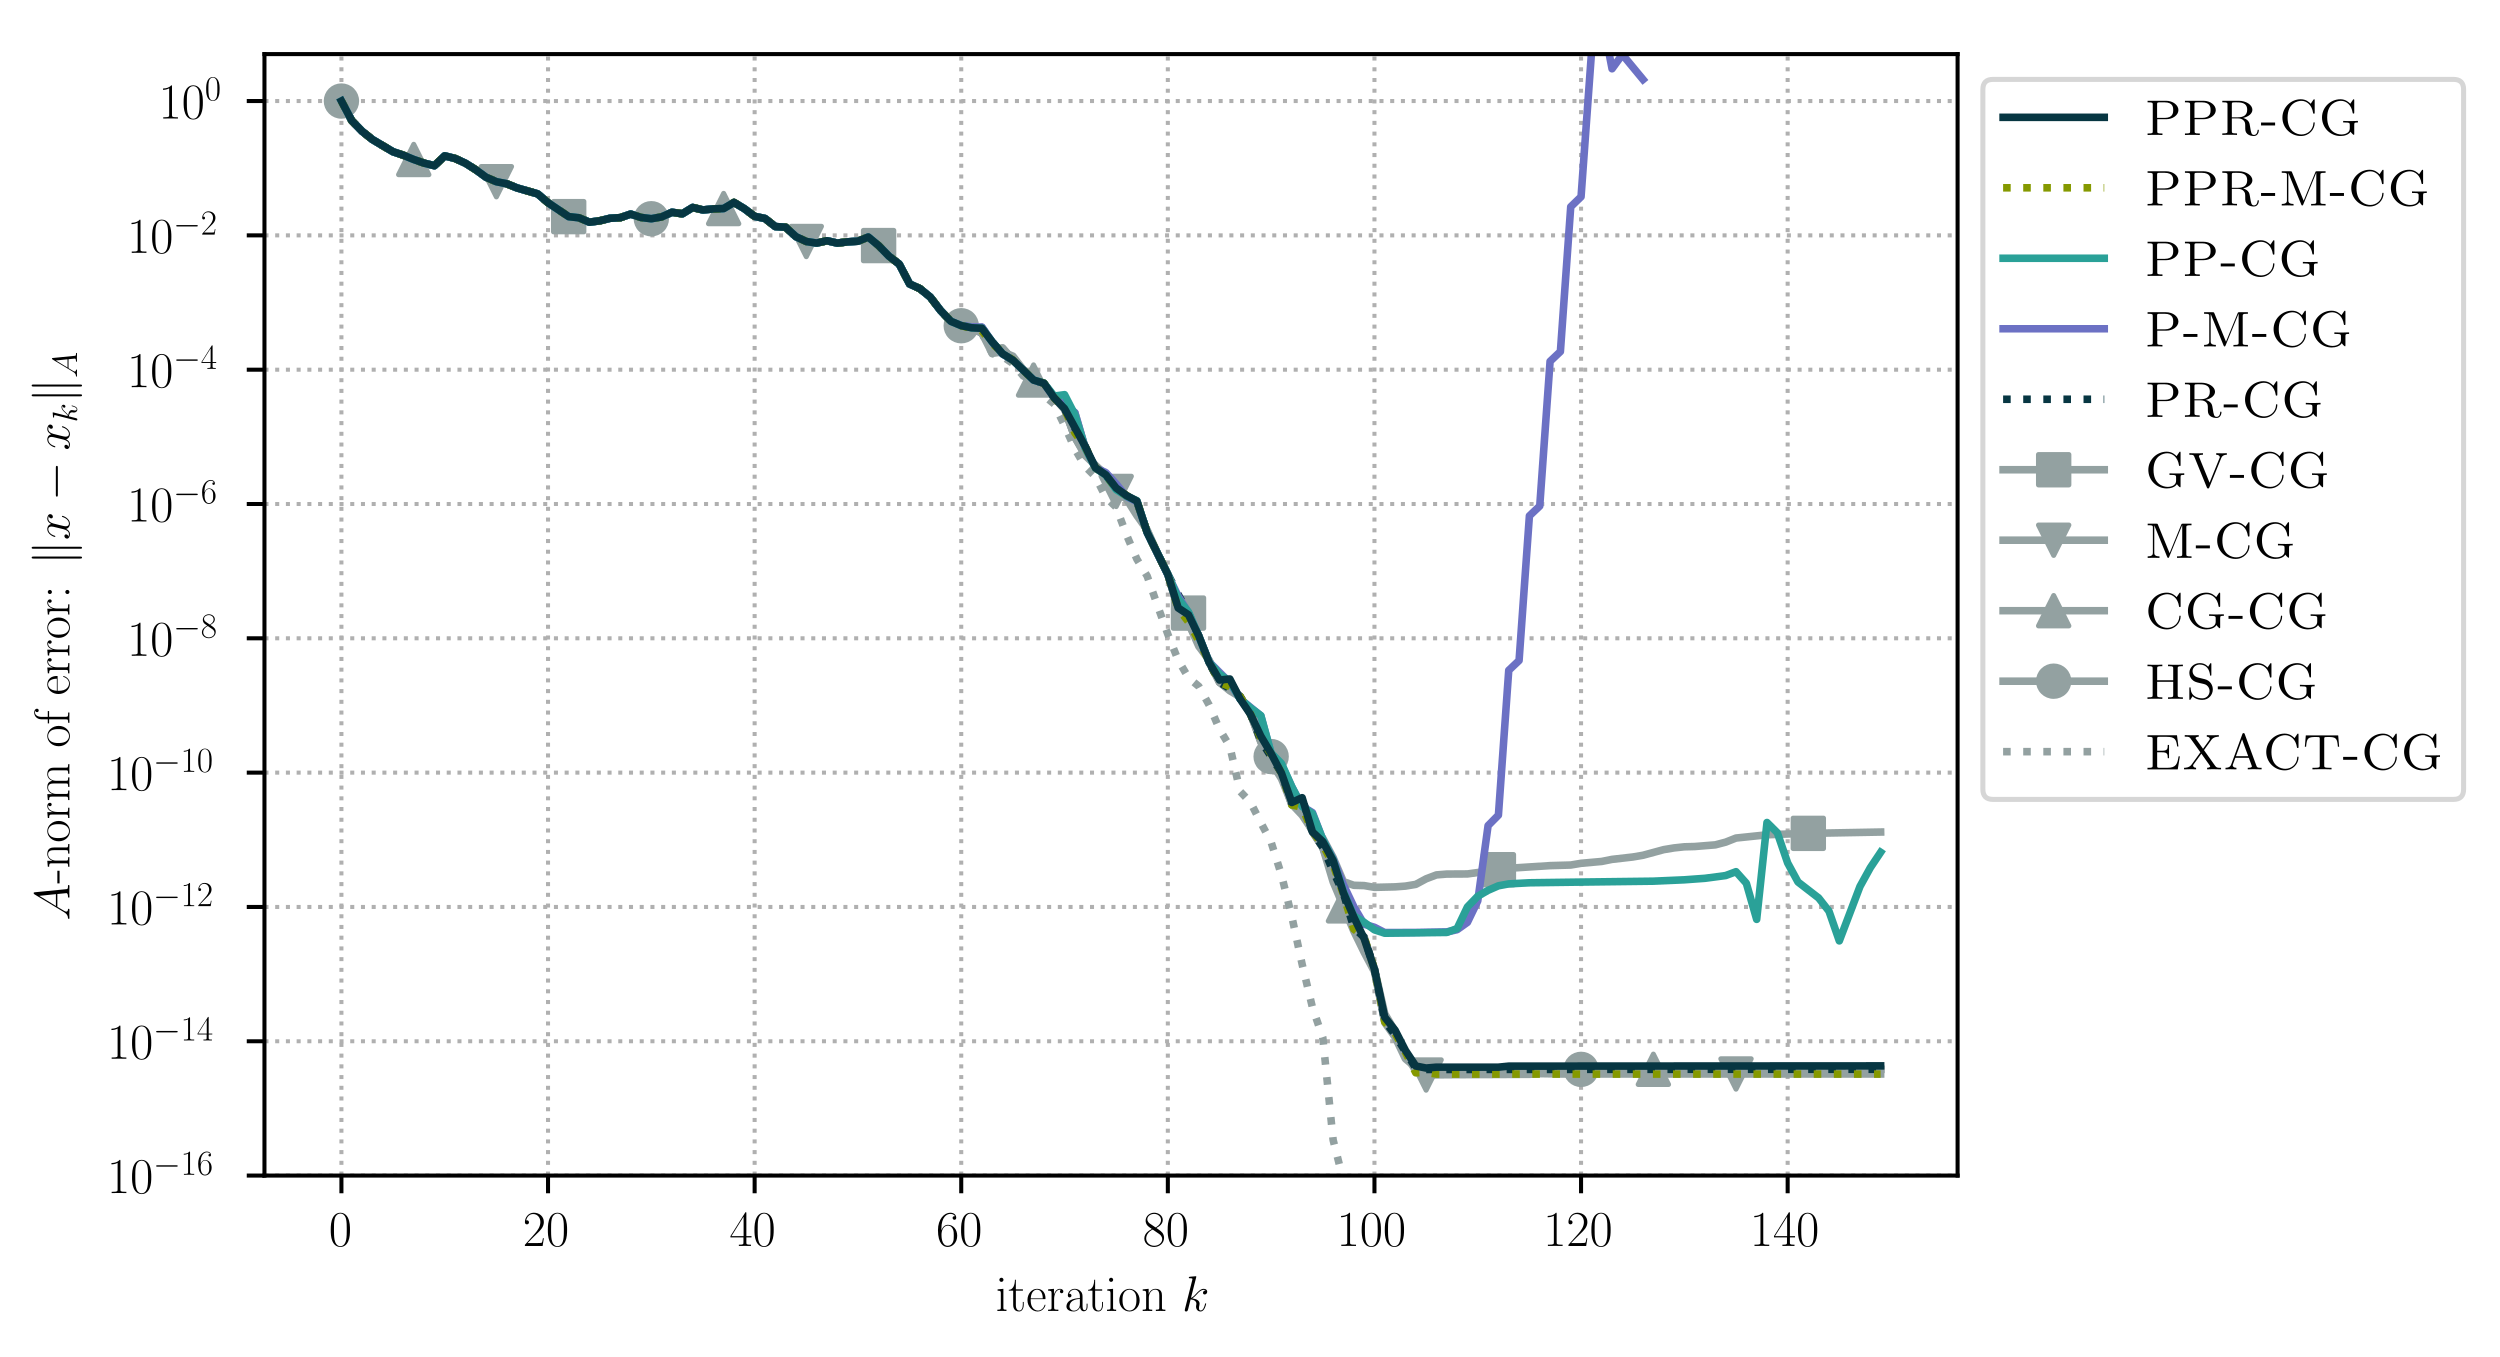 <?xml version="1.0" encoding="utf-8" standalone="no"?>
<!DOCTYPE svg PUBLIC "-//W3C//DTD SVG 1.1//EN"
  "http://www.w3.org/Graphics/SVG/1.1/DTD/svg11.dtd">
<!-- Created with matplotlib (https://matplotlib.org/) -->
<svg height="268.371pt" version="1.1" viewBox="0 0 494.35 268.371" width="494.35pt" xmlns="http://www.w3.org/2000/svg" xmlns:xlink="http://www.w3.org/1999/xlink">
 <defs>
  <style type="text/css">
*{stroke-linecap:butt;stroke-linejoin:round;}
  </style>
 </defs>
 <g id="figure_1">
  <g id="patch_1">
   <path d="M -0 268.371 
L 494.35 268.371 
L 494.35 0 
L -0 0 
z
" style="fill:#ffffff;"/>
  </g>
  <g id="axes_1">
   <g id="patch_2">
    <path d="M 52.294 232.46 
L 387.094 232.46 
L 387.094 10.7 
L 52.294 10.7 
z
" style="fill:#ffffff;"/>
   </g>
   <g id="matplotlib.axis_1">
    <g id="xtick_1">
     <g id="line2d_1">
      <path clip-path="url(#pb8383fd70a)" d="M 67.513 232.46 
L 67.513 10.7 
" style="fill:none;stroke:#b0b0b0;stroke-dasharray:0.8,1.32;stroke-dashoffset:0;stroke-width:0.8;"/>
     </g>
     <g id="line2d_2">
      <defs>
       <path d="M 0 0 
L 0 3.5 
" id="m299cd3372f" style="stroke:#000000;stroke-width:0.8;"/>
      </defs>
      <g>
       <use style="stroke:#000000;stroke-width:0.8;" x="67.513" xlink:href="#m299cd3372f" y="232.46"/>
      </g>
     </g>
     <g id="text_1">
      <!-- $0$ -->
      <defs>
       <path d="M 42 31.844 
C 42 37.969 41.906 48.422 37.703 56.453 
C 34 63.484 28.094 66 22.906 66 
C 18.094 66 12 63.781 8.203 56.562 
C 4.203 49.016 3.797 39.672 3.797 31.844 
C 3.797 26.109 3.906 17.375 7 9.734 
C 11.297 -0.609 19 -2 22.906 -2 
C 27.5 -2 34.5 -0.109 38.594 9.438 
C 41.594 16.375 42 24.5 42 31.844 
z
M 22.906 -0.406 
C 16.5 -0.406 12.703 5.125 11.297 12.75 
C 10.203 18.688 10.203 27.328 10.203 32.953 
C 10.203 40.688 10.203 47.109 11.5 53.234 
C 13.406 61.781 19 64.391 22.906 64.391 
C 27 64.391 32.297 61.672 34.203 53.438 
C 35.5 47.719 35.594 40.984 35.594 32.953 
C 35.594 26.422 35.594 18.375 34.406 12.453 
C 32.297 1.5 26.406 -0.406 22.906 -0.406 
z
" id="CMR17-48"/>
      </defs>
      <g transform="translate(65.022 246.378)scale(0.1 -0.1)">
       <use transform="scale(0.996)" xlink:href="#CMR17-48"/>
      </g>
     </g>
    </g>
    <g id="xtick_2">
     <g id="line2d_3">
      <path clip-path="url(#pb8383fd70a)" d="M 108.367 232.46 
L 108.367 10.7 
" style="fill:none;stroke:#b0b0b0;stroke-dasharray:0.8,1.32;stroke-dashoffset:0;stroke-width:0.8;"/>
     </g>
     <g id="line2d_4">
      <g>
       <use style="stroke:#000000;stroke-width:0.8;" x="108.367" xlink:href="#m299cd3372f" y="232.46"/>
      </g>
     </g>
     <g id="text_2">
      <!-- $20$ -->
      <defs>
       <path d="M 41.703 15.469 
L 39.906 15.469 
C 38.906 8.391 38.094 7.188 37.703 6.594 
C 37.203 5.797 30 5.797 28.594 5.797 
L 9.406 5.797 
C 13 9.688 20 16.766 28.5 24.938 
C 34.594 30.719 41.703 37.5 41.703 47.391 
C 41.703 59.188 32.297 66 21.797 66 
C 10.797 66 4.094 56.297 4.094 47.297 
C 4.094 43.391 7 42.891 8.203 42.891 
C 9.203 42.891 12.203 43.484 12.203 46.984 
C 12.203 50.094 9.594 51 8.203 51 
C 7.594 51 7 50.891 6.594 50.688 
C 8.5 59.188 14.297 63.391 20.406 63.391 
C 29.094 63.391 34.797 56.5 34.797 47.391 
C 34.797 38.703 29.703 31.219 24 24.734 
L 4.094 2.297 
L 4.094 0 
L 39.297 0 
z
" id="CMR17-50"/>
      </defs>
      <g transform="translate(103.385 246.378)scale(0.1 -0.1)">
       <use transform="scale(0.996)" xlink:href="#CMR17-50"/>
       <use transform="translate(45.69 0)scale(0.996)" xlink:href="#CMR17-48"/>
      </g>
     </g>
    </g>
    <g id="xtick_3">
     <g id="line2d_5">
      <path clip-path="url(#pb8383fd70a)" d="M 149.221 232.46 
L 149.221 10.7 
" style="fill:none;stroke:#b0b0b0;stroke-dasharray:0.8,1.32;stroke-dashoffset:0;stroke-width:0.8;"/>
     </g>
     <g id="line2d_6">
      <g>
       <use style="stroke:#000000;stroke-width:0.8;" x="149.221" xlink:href="#m299cd3372f" y="232.46"/>
      </g>
     </g>
     <g id="text_3">
      <!-- $40$ -->
      <defs>
       <path d="M 33.594 64.797 
C 33.594 66.891 33.5 67 31.703 67 
L 2 19.594 
L 2 17 
L 27.797 17 
L 27.797 7.188 
C 27.797 3.594 27.594 2.594 20.594 2.594 
L 18.703 2.594 
L 18.703 0 
C 21.906 0.188 27.297 0.188 30.703 0.188 
C 34.094 0.188 39.5 0.188 42.703 0 
L 42.703 2.594 
L 40.797 2.594 
C 33.797 2.594 33.594 3.594 33.594 7.188 
L 33.594 17 
L 43.797 17 
L 43.797 19.594 
L 33.594 19.594 
z
M 28.094 58.172 
L 28.094 19.594 
L 4 19.594 
z
" id="CMR17-52"/>
      </defs>
      <g transform="translate(144.24 246.378)scale(0.1 -0.1)">
       <use transform="scale(0.996)" xlink:href="#CMR17-52"/>
       <use transform="translate(45.69 0)scale(0.996)" xlink:href="#CMR17-48"/>
      </g>
     </g>
    </g>
    <g id="xtick_4">
     <g id="line2d_7">
      <path clip-path="url(#pb8383fd70a)" d="M 190.075 232.46 
L 190.075 10.7 
" style="fill:none;stroke:#b0b0b0;stroke-dasharray:0.8,1.32;stroke-dashoffset:0;stroke-width:0.8;"/>
     </g>
     <g id="line2d_8">
      <g>
       <use style="stroke:#000000;stroke-width:0.8;" x="190.075" xlink:href="#m299cd3372f" y="232.46"/>
      </g>
     </g>
     <g id="text_4">
      <!-- $60$ -->
      <defs>
       <path d="M 10.594 34.344 
C 10.594 58 21.797 63.688 28.297 63.688 
C 30.406 63.688 35.5 63.266 37.5 59.094 
C 35.906 59.094 32.906 59.094 32.906 55.594 
C 32.906 52.891 35.094 52 36.5 52 
C 37.406 52 40.094 52.391 40.094 55.797 
C 40.094 62.297 35.094 66 28.203 66 
C 16.297 66 3.797 53.297 3.797 31.422 
C 3.797 4.016 15.094 -2 23.094 -2 
C 32.797 -2 42 6.734 42 20.234 
C 42 32.828 33.906 42 23.703 42 
C 17.594 42 13.094 37.969 10.594 30.922 
z
M 23.094 0.391 
C 10.797 0.391 10.797 18.938 10.797 22.656 
C 10.797 29.906 14.203 40.391 23.5 40.391 
C 25.203 40.391 30.094 40.391 33.406 33.438 
C 35.203 29.516 35.203 25.375 35.203 20.344 
C 35.203 14.906 35.203 10.875 33.094 6.844 
C 30.906 2.703 27.703 0.391 23.094 0.391 
z
" id="CMR17-54"/>
      </defs>
      <g transform="translate(185.094 246.378)scale(0.1 -0.1)">
       <use transform="scale(0.996)" xlink:href="#CMR17-54"/>
       <use transform="translate(45.69 0)scale(0.996)" xlink:href="#CMR17-48"/>
      </g>
     </g>
    </g>
    <g id="xtick_5">
     <g id="line2d_9">
      <path clip-path="url(#pb8383fd70a)" d="M 230.929 232.46 
L 230.929 10.7 
" style="fill:none;stroke:#b0b0b0;stroke-dasharray:0.8,1.32;stroke-dashoffset:0;stroke-width:0.8;"/>
     </g>
     <g id="line2d_10">
      <g>
       <use style="stroke:#000000;stroke-width:0.8;" x="230.929" xlink:href="#m299cd3372f" y="232.46"/>
      </g>
     </g>
     <g id="text_5">
      <!-- $80$ -->
      <defs>
       <path d="M 27.203 35.766 
C 33.5 38.969 39.906 43.797 39.906 51.531 
C 39.906 60.688 31.094 66 23 66 
C 13.906 66 5.906 59.375 5.906 50.234 
C 5.906 47.719 6.5 43.391 10.406 39.578 
C 11.406 38.578 15.594 35.562 18.297 33.656 
C 13.797 31.344 3.297 25.812 3.297 14.766 
C 3.297 4.406 13.094 -2 22.797 -2 
C 33.5 -2 42.5 5.719 42.5 15.969 
C 42.5 25.109 36.406 29.328 32.406 32.047 
z
M 14.094 44.609 
C 13.297 45.109 9.297 48.219 9.297 52.938 
C 9.297 59.078 15.594 63.688 22.797 63.688 
C 30.703 63.688 36.5 58.062 36.5 51.531 
C 36.5 42.188 26.094 36.859 25.594 36.859 
C 25.5 36.859 25.406 36.859 24.594 37.469 
z
M 32.5 24 
C 34 22.906 38.797 19.578 38.797 13.453 
C 38.797 6.016 31.406 0.391 23 0.391 
C 13.906 0.391 7 6.922 7 14.859 
C 7 22.797 13.094 29.438 20 32.547 
z
" id="CMR17-56"/>
      </defs>
      <g transform="translate(225.948 246.378)scale(0.1 -0.1)">
       <use transform="scale(0.996)" xlink:href="#CMR17-56"/>
       <use transform="translate(45.69 0)scale(0.996)" xlink:href="#CMR17-48"/>
      </g>
     </g>
    </g>
    <g id="xtick_6">
     <g id="line2d_11">
      <path clip-path="url(#pb8383fd70a)" d="M 271.784 232.46 
L 271.784 10.7 
" style="fill:none;stroke:#b0b0b0;stroke-dasharray:0.8,1.32;stroke-dashoffset:0;stroke-width:0.8;"/>
     </g>
     <g id="line2d_12">
      <g>
       <use style="stroke:#000000;stroke-width:0.8;" x="271.784" xlink:href="#m299cd3372f" y="232.46"/>
      </g>
     </g>
     <g id="text_6">
      <!-- $100$ -->
      <defs>
       <path d="M 26.594 63.797 
C 26.594 65.891 26.5 66 25.094 66 
C 21.203 61.359 15.297 59.891 9.703 59.688 
C 9.406 59.688 8.906 59.688 8.797 59.5 
C 8.703 59.297 8.703 59.094 8.703 57 
C 11.797 57 17 57.594 21 59.984 
L 21 7.297 
C 21 3.797 20.797 2.594 12.203 2.594 
L 9.203 2.594 
L 9.203 0 
C 14 0.094 19 0.188 23.797 0.188 
C 28.594 0.188 33.594 0.094 38.406 0 
L 38.406 2.594 
L 35.406 2.594 
C 26.797 2.594 26.594 3.688 26.594 7.297 
z
" id="CMR17-49"/>
      </defs>
      <g transform="translate(264.312 246.378)scale(0.1 -0.1)">
       <use transform="scale(0.996)" xlink:href="#CMR17-49"/>
       <use transform="translate(45.69 0)scale(0.996)" xlink:href="#CMR17-48"/>
       <use transform="translate(91.381 0)scale(0.996)" xlink:href="#CMR17-48"/>
      </g>
     </g>
    </g>
    <g id="xtick_7">
     <g id="line2d_13">
      <path clip-path="url(#pb8383fd70a)" d="M 312.638 232.46 
L 312.638 10.7 
" style="fill:none;stroke:#b0b0b0;stroke-dasharray:0.8,1.32;stroke-dashoffset:0;stroke-width:0.8;"/>
     </g>
     <g id="line2d_14">
      <g>
       <use style="stroke:#000000;stroke-width:0.8;" x="312.638" xlink:href="#m299cd3372f" y="232.46"/>
      </g>
     </g>
     <g id="text_7">
      <!-- $120$ -->
      <g transform="translate(305.166 246.378)scale(0.1 -0.1)">
       <use transform="scale(0.996)" xlink:href="#CMR17-49"/>
       <use transform="translate(45.69 0)scale(0.996)" xlink:href="#CMR17-50"/>
       <use transform="translate(91.381 0)scale(0.996)" xlink:href="#CMR17-48"/>
      </g>
     </g>
    </g>
    <g id="xtick_8">
     <g id="line2d_15">
      <path clip-path="url(#pb8383fd70a)" d="M 353.492 232.46 
L 353.492 10.7 
" style="fill:none;stroke:#b0b0b0;stroke-dasharray:0.8,1.32;stroke-dashoffset:0;stroke-width:0.8;"/>
     </g>
     <g id="line2d_16">
      <g>
       <use style="stroke:#000000;stroke-width:0.8;" x="353.492" xlink:href="#m299cd3372f" y="232.46"/>
      </g>
     </g>
     <g id="text_8">
      <!-- $140$ -->
      <g transform="translate(346.02 246.378)scale(0.1 -0.1)">
       <use transform="scale(0.996)" xlink:href="#CMR17-49"/>
       <use transform="translate(45.69 0)scale(0.996)" xlink:href="#CMR17-52"/>
       <use transform="translate(91.381 0)scale(0.996)" xlink:href="#CMR17-48"/>
      </g>
     </g>
    </g>
    <g id="text_9">
     <!-- iteration $k$ -->
     <defs>
      <path d="M 15.5 61.891 
C 15.5 64.094 13.703 66 11.406 66 
C 9.203 66 7.297 64.188 7.297 61.891 
C 7.297 59.688 9.094 57.797 11.406 57.797 
C 13.594 57.797 15.5 59.594 15.5 61.891 
z
M 3.797 42.891 
L 3.797 40.297 
C 9.406 40.297 10.203 39.688 10.203 34.859 
L 10.203 6.922 
C 10.203 3.094 9.797 2.594 3.406 2.594 
L 3.406 0 
C 5.797 0.188 10.094 0.188 12.594 0.188 
C 15 0.188 19.094 0.188 21.406 0 
L 21.406 2.594 
C 15.5 2.594 15.297 3.203 15.297 6.812 
L 15.297 44 
z
" id="CMR17-105"/>
      <path d="M 15.094 40.391 
L 29.094 40.391 
L 29.094 43 
L 15.094 43 
L 15.094 62 
L 13.297 62 
C 13.094 51.438 9.594 42.188 1.094 41.984 
L 1.094 40.391 
L 9.797 40.391 
L 9.797 12.156 
C 9.797 10.234 9.797 -1 21.406 -1 
C 27.297 -1 30.703 4.812 30.703 12.25 
L 30.703 17.984 
L 28.906 17.984 
L 28.906 12.344 
C 28.906 5.422 26.203 0.797 22 0.797 
C 19.094 0.797 15.094 2.797 15.094 11.953 
z
" id="CMR17-116"/>
      <path d="M 38.094 23.484 
C 38.5 23.891 38.5 24.094 38.5 25.094 
C 38.5 35.172 33.094 44 21.703 44 
C 11.094 44 2.703 33.984 2.703 21.781 
C 2.703 8.656 12.203 -1 22.797 -1 
C 34 -1 38.406 9.672 38.406 11.797 
C 38.406 12.5 37.797 12.5 37.594 12.5 
C 36.906 12.5 36.797 12.297 36.406 11.078 
C 34.203 4.219 28.703 0.797 23.5 0.797 
C 19.203 0.797 14.906 3.219 12.203 7.656 
C 9.094 12.797 9.094 18.75 9.094 23.484 
z
M 9.203 25 
C 9.906 39.234 17.594 42.391 21.594 42.391 
C 28.406 42.391 33 36.062 33.094 25 
z
" id="CMR17-101"/>
      <path d="M 15 23.703 
C 15 33.344 19.094 42.391 26.594 42.391 
C 27.297 42.391 28 42.297 28.703 41.984 
C 28.703 41.984 26.5 41.281 26.5 38.672 
C 26.5 36.266 28.406 35.266 29.906 35.266 
C 31.094 35.266 33.297 35.969 33.297 38.781 
C 33.297 41.984 30.094 44 26.703 44 
C 19.094 44 15.797 36.562 14.797 33.047 
L 14.703 33.047 
L 14.703 44 
L 3.094 42.891 
L 3.094 40.281 
C 9 40.281 9.906 39.688 9.906 34.859 
L 9.906 6.922 
C 9.906 3.094 9.5 2.594 3.094 2.594 
L 3.094 0 
C 5.5 0.188 10.094 0.188 12.703 0.188 
C 15.594 0.188 20.703 0.188 23.406 0 
L 23.406 2.594 
C 16.203 2.594 15 2.594 15 7.109 
z
" id="CMR17-114"/>
      <path d="M 36 25.875 
C 36 32 36 35.547 31.797 39.594 
C 28.094 42.984 23.797 44 20.406 44 
C 12.5 44 6.797 37.625 6.797 30.891 
C 6.797 27.188 9.797 27 10.406 27 
C 11.703 27 14 27.797 14 30.594 
C 14 33.094 12.094 34.188 10.406 34.188 
C 10 34.188 9.5 34.094 9.203 34 
C 11.297 40.531 16.703 42.391 20.203 42.391 
C 25.203 42.391 30.703 37.828 30.703 29.297 
L 30.703 25.5 
C 24.797 25.297 17.703 24.5 12.094 21.453 
C 5.797 17.922 4 12.844 4 9 
C 4 1.203 13 -1 18.297 -1 
C 23.797 -1 28.906 2.109 31.094 7.891 
C 31.297 3.422 34.094 -0.609 38.5 -0.609 
C 40.594 -0.609 45.906 0.797 45.906 8.797 
L 45.906 14.469 
L 44.094 14.469 
L 44.094 8.703 
C 44.094 2.516 41.406 1.703 40.094 1.703 
C 36 1.703 36 6.969 36 11.438 
z
M 30.703 13.859 
C 30.703 5.047 24.5 0.594 19 0.594 
C 14 0.594 10.094 4.344 10.094 9 
C 10.094 12.047 11.406 17.406 17.203 20.656 
C 22 23.391 27.5 23.797 30.703 24 
z
" id="CMR17-97"/>
      <path d="M 43.094 21.188 
C 43.094 34 33.797 44 22.906 44 
C 12 44 2.703 34 2.703 21.188 
C 2.703 8.594 12 -1 22.906 -1 
C 33.797 -1 43.094 8.594 43.094 21.188 
z
M 22.906 0.797 
C 18.203 0.797 14.203 3.594 11.906 7.5 
C 9.406 12 9.094 17.594 9.094 22 
C 9.094 26.188 9.297 31.391 11.906 35.891 
C 13.906 39.188 17.797 42.391 22.906 42.391 
C 27.406 42.391 31.203 39.891 33.594 36.391 
C 36.703 31.688 36.703 25.094 36.703 22 
C 36.703 18.094 36.5 12.094 33.797 7.297 
C 31 2.688 26.703 0.797 22.906 0.797 
z
" id="CMR17-111"/>
      <path d="M 41.5 30.531 
C 41.5 35.656 40.5 44 28.703 44 
C 20.797 44 16.703 37.875 15.203 33.844 
L 15.094 33.844 
L 15.094 44 
L 3.297 42.891 
L 3.297 40.281 
C 9.203 40.281 10.094 39.688 10.094 34.859 
L 10.094 6.922 
C 10.094 3.094 9.703 2.594 3.297 2.594 
L 3.297 0 
C 5.703 0.188 10.094 0.188 12.703 0.188 
C 15.297 0.188 19.797 0.188 22.203 0 
L 22.203 2.594 
C 15.797 2.594 15.406 3 15.406 6.922 
L 15.406 26.219 
C 15.406 35.453 21 42.391 28 42.391 
C 35.406 42.391 36.203 35.766 36.203 30.938 
L 36.203 6.922 
C 36.203 3.094 35.797 2.594 29.406 2.594 
L 29.406 0 
C 31.797 0.188 36.203 0.188 38.797 0.188 
C 41.406 0.188 45.906 0.188 48.297 0 
L 48.297 2.594 
C 41.906 2.594 41.5 3 41.5 6.922 
z
" id="CMR17-110"/>
      <path d="M 28.094 66.484 
C 28.203 66.891 28.406 67.484 28.406 67.984 
C 28.406 69 27.406 69 27.203 69 
C 27.094 69 23.5 68.688 21.703 68.484 
C 20 68.391 18.5 68.188 16.703 68.094 
C 14.297 67.891 13.594 67.797 13.594 65.984 
C 13.594 64.984 14.594 64.984 15.594 64.984 
C 20.703 64.984 20.703 64.109 20.703 63.125 
C 20.703 62.719 20.703 62.531 20.203 60.75 
L 5.906 3.906 
C 5.5 2.391 5.5 2.203 5.5 1.594 
C 5.5 -0.609 7.203 -1 8.203 -1 
C 11 -1 11.594 1.188 12.406 4.297 
L 17.094 23.062 
C 24.297 22.266 28.594 19.25 28.594 14.438 
C 28.594 13.828 28.594 13.438 28.297 11.922 
C 27.906 10.422 27.906 9.219 27.906 8.719 
C 27.906 2.891 31.703 -1 36.797 -1 
C 41.406 -1 43.797 3.203 44.594 4.609 
C 46.703 8.312 48 13.938 48 14.328 
C 48 14.828 47.594 15.234 47 15.234 
C 46.094 15.234 46 14.828 45.594 13.234 
C 44.203 8.016 42.094 1 37 1 
C 35 1 33.703 2 33.703 5.812 
C 33.703 7.719 34.094 9.922 34.5 11.422 
C 34.906 13.234 34.906 13.328 34.906 14.531 
C 34.906 20.453 29.594 23.766 20.406 24.969 
C 24 27.172 27.594 31.078 29 32.594 
C 34.703 38.984 38.594 41.984 43.203 41.984 
C 45.5 41.984 46.094 41.484 46.797 41 
C 43.094 40.594 41.703 37.984 41.703 35.984 
C 41.703 33.594 43.594 32.797 45 32.797 
C 47.703 32.797 50.094 35.094 50.094 38.297 
C 50.094 41.156 47.797 44 43.297 44 
C 37.797 44 33.297 40.297 26.203 32.297 
C 25.203 31.078 21.5 27.281 17.797 25.875 
z
" id="CMMI12-107"/>
     </defs>
     <g transform="translate(196.885 259.234)scale(0.1 -0.1)">
      <use transform="scale(0.996)" xlink:href="#CMR17-105"/>
      <use transform="translate(24.871 0)scale(0.996)" xlink:href="#CMR17-116"/>
      <use transform="translate(60.152 0)scale(0.996)" xlink:href="#CMR17-101"/>
      <use transform="translate(100.637 0)scale(0.996)" xlink:href="#CMR17-114"/>
      <use transform="translate(135.918 0)scale(0.996)" xlink:href="#CMR17-97"/>
      <use transform="translate(181.609 0)scale(0.996)" xlink:href="#CMR17-116"/>
      <use transform="translate(216.889 0)scale(0.996)" xlink:href="#CMR17-105"/>
      <use transform="translate(241.761 0)scale(0.996)" xlink:href="#CMR17-111"/>
      <use transform="translate(287.451 0)scale(0.996)" xlink:href="#CMR17-110"/>
      <use transform="translate(368.422 0)scale(0.996)" xlink:href="#CMMI12-107"/>
     </g>
    </g>
   </g>
   <g id="matplotlib.axis_2">
    <g id="ytick_1">
     <g id="line2d_17">
      <path clip-path="url(#pb8383fd70a)" d="M 52.294 232.46 
L 387.094 232.46 
" style="fill:none;stroke:#b0b0b0;stroke-dasharray:0.8,1.32;stroke-dashoffset:0;stroke-width:0.8;"/>
     </g>
     <g id="line2d_18">
      <defs>
       <path d="M 0 0 
L -3.5 0 
" id="maa229425ef" style="stroke:#000000;stroke-width:0.8;"/>
      </defs>
      <g>
       <use style="stroke:#000000;stroke-width:0.8;" x="52.294" xlink:href="#maa229425ef" y="232.46"/>
      </g>
     </g>
     <g id="text_10">
      <!-- $10^{-16}$ -->
      <defs>
       <path d="M 65.906 23 
C 67.594 23 69.406 23 69.406 25 
C 69.406 27 67.594 27 65.906 27 
L 11.797 27 
C 10.094 27 8.297 27 8.297 25 
C 8.297 23 10.094 23 11.797 23 
z
" id="CMSY10-0"/>
      </defs>
      <g transform="translate(21.163 235.919)scale(0.1 -0.1)">
       <use transform="scale(0.996)" xlink:href="#CMR17-49"/>
       <use transform="translate(45.69 0)scale(0.996)" xlink:href="#CMR17-48"/>
       <use transform="translate(91.381 36.154)scale(0.697)" xlink:href="#CMSY10-0"/>
       <use transform="translate(145.622 36.154)scale(0.697)" xlink:href="#CMR17-49"/>
       <use transform="translate(177.605 36.154)scale(0.697)" xlink:href="#CMR17-54"/>
      </g>
     </g>
    </g>
    <g id="ytick_2">
     <g id="line2d_19">
      <path clip-path="url(#pb8383fd70a)" d="M 52.294 205.9 
L 387.094 205.9 
" style="fill:none;stroke:#b0b0b0;stroke-dasharray:0.8,1.32;stroke-dashoffset:0;stroke-width:0.8;"/>
     </g>
     <g id="line2d_20">
      <g>
       <use style="stroke:#000000;stroke-width:0.8;" x="52.294" xlink:href="#maa229425ef" y="205.9"/>
      </g>
     </g>
     <g id="text_11">
      <!-- $10^{-14}$ -->
      <g transform="translate(21.163 209.36)scale(0.1 -0.1)">
       <use transform="scale(0.996)" xlink:href="#CMR17-49"/>
       <use transform="translate(45.69 0)scale(0.996)" xlink:href="#CMR17-48"/>
       <use transform="translate(91.381 36.154)scale(0.697)" xlink:href="#CMSY10-0"/>
       <use transform="translate(145.622 36.154)scale(0.697)" xlink:href="#CMR17-49"/>
       <use transform="translate(177.605 36.154)scale(0.697)" xlink:href="#CMR17-52"/>
      </g>
     </g>
    </g>
    <g id="ytick_3">
     <g id="line2d_21">
      <path clip-path="url(#pb8383fd70a)" d="M 52.294 179.341 
L 387.094 179.341 
" style="fill:none;stroke:#b0b0b0;stroke-dasharray:0.8,1.32;stroke-dashoffset:0;stroke-width:0.8;"/>
     </g>
     <g id="line2d_22">
      <g>
       <use style="stroke:#000000;stroke-width:0.8;" x="52.294" xlink:href="#maa229425ef" y="179.341"/>
      </g>
     </g>
     <g id="text_12">
      <!-- $10^{-12}$ -->
      <g transform="translate(21.163 182.8)scale(0.1 -0.1)">
       <use transform="scale(0.996)" xlink:href="#CMR17-49"/>
       <use transform="translate(45.69 0)scale(0.996)" xlink:href="#CMR17-48"/>
       <use transform="translate(91.381 36.154)scale(0.697)" xlink:href="#CMSY10-0"/>
       <use transform="translate(145.622 36.154)scale(0.697)" xlink:href="#CMR17-49"/>
       <use transform="translate(177.605 36.154)scale(0.697)" xlink:href="#CMR17-50"/>
      </g>
     </g>
    </g>
    <g id="ytick_4">
     <g id="line2d_23">
      <path clip-path="url(#pb8383fd70a)" d="M 52.294 152.781 
L 387.094 152.781 
" style="fill:none;stroke:#b0b0b0;stroke-dasharray:0.8,1.32;stroke-dashoffset:0;stroke-width:0.8;"/>
     </g>
     <g id="line2d_24">
      <g>
       <use style="stroke:#000000;stroke-width:0.8;" x="52.294" xlink:href="#maa229425ef" y="152.781"/>
      </g>
     </g>
     <g id="text_13">
      <!-- $10^{-10}$ -->
      <g transform="translate(21.163 156.24)scale(0.1 -0.1)">
       <use transform="scale(0.996)" xlink:href="#CMR17-49"/>
       <use transform="translate(45.69 0)scale(0.996)" xlink:href="#CMR17-48"/>
       <use transform="translate(91.381 36.154)scale(0.697)" xlink:href="#CMSY10-0"/>
       <use transform="translate(145.622 36.154)scale(0.697)" xlink:href="#CMR17-49"/>
       <use transform="translate(177.605 36.154)scale(0.697)" xlink:href="#CMR17-48"/>
      </g>
     </g>
    </g>
    <g id="ytick_5">
     <g id="line2d_25">
      <path clip-path="url(#pb8383fd70a)" d="M 52.294 126.221 
L 387.094 126.221 
" style="fill:none;stroke:#b0b0b0;stroke-dasharray:0.8,1.32;stroke-dashoffset:0;stroke-width:0.8;"/>
     </g>
     <g id="line2d_26">
      <g>
       <use style="stroke:#000000;stroke-width:0.8;" x="52.294" xlink:href="#maa229425ef" y="126.221"/>
      </g>
     </g>
     <g id="text_14">
      <!-- $10^{-8}$ -->
      <g transform="translate(25.134 129.68)scale(0.1 -0.1)">
       <use transform="scale(0.996)" xlink:href="#CMR17-49"/>
       <use transform="translate(45.69 0)scale(0.996)" xlink:href="#CMR17-48"/>
       <use transform="translate(91.381 36.154)scale(0.697)" xlink:href="#CMSY10-0"/>
       <use transform="translate(145.622 36.154)scale(0.697)" xlink:href="#CMR17-56"/>
      </g>
     </g>
    </g>
    <g id="ytick_6">
     <g id="line2d_27">
      <path clip-path="url(#pb8383fd70a)" d="M 52.294 99.661 
L 387.094 99.661 
" style="fill:none;stroke:#b0b0b0;stroke-dasharray:0.8,1.32;stroke-dashoffset:0;stroke-width:0.8;"/>
     </g>
     <g id="line2d_28">
      <g>
       <use style="stroke:#000000;stroke-width:0.8;" x="52.294" xlink:href="#maa229425ef" y="99.661"/>
      </g>
     </g>
     <g id="text_15">
      <!-- $10^{-6}$ -->
      <g transform="translate(25.134 103.121)scale(0.1 -0.1)">
       <use transform="scale(0.996)" xlink:href="#CMR17-49"/>
       <use transform="translate(45.69 0)scale(0.996)" xlink:href="#CMR17-48"/>
       <use transform="translate(91.381 36.154)scale(0.697)" xlink:href="#CMSY10-0"/>
       <use transform="translate(145.622 36.154)scale(0.697)" xlink:href="#CMR17-54"/>
      </g>
     </g>
    </g>
    <g id="ytick_7">
     <g id="line2d_29">
      <path clip-path="url(#pb8383fd70a)" d="M 52.294 73.102 
L 387.094 73.102 
" style="fill:none;stroke:#b0b0b0;stroke-dasharray:0.8,1.32;stroke-dashoffset:0;stroke-width:0.8;"/>
     </g>
     <g id="line2d_30">
      <g>
       <use style="stroke:#000000;stroke-width:0.8;" x="52.294" xlink:href="#maa229425ef" y="73.102"/>
      </g>
     </g>
     <g id="text_16">
      <!-- $10^{-4}$ -->
      <g transform="translate(25.134 76.561)scale(0.1 -0.1)">
       <use transform="scale(0.996)" xlink:href="#CMR17-49"/>
       <use transform="translate(45.69 0)scale(0.996)" xlink:href="#CMR17-48"/>
       <use transform="translate(91.381 36.154)scale(0.697)" xlink:href="#CMSY10-0"/>
       <use transform="translate(145.622 36.154)scale(0.697)" xlink:href="#CMR17-52"/>
      </g>
     </g>
    </g>
    <g id="ytick_8">
     <g id="line2d_31">
      <path clip-path="url(#pb8383fd70a)" d="M 52.294 46.542 
L 387.094 46.542 
" style="fill:none;stroke:#b0b0b0;stroke-dasharray:0.8,1.32;stroke-dashoffset:0;stroke-width:0.8;"/>
     </g>
     <g id="line2d_32">
      <g>
       <use style="stroke:#000000;stroke-width:0.8;" x="52.294" xlink:href="#maa229425ef" y="46.542"/>
      </g>
     </g>
     <g id="text_17">
      <!-- $10^{-2}$ -->
      <g transform="translate(25.134 50.001)scale(0.1 -0.1)">
       <use transform="scale(0.996)" xlink:href="#CMR17-49"/>
       <use transform="translate(45.69 0)scale(0.996)" xlink:href="#CMR17-48"/>
       <use transform="translate(91.381 36.154)scale(0.697)" xlink:href="#CMSY10-0"/>
       <use transform="translate(145.622 36.154)scale(0.697)" xlink:href="#CMR17-50"/>
      </g>
     </g>
    </g>
    <g id="ytick_9">
     <g id="line2d_33">
      <path clip-path="url(#pb8383fd70a)" d="M 52.294 19.982 
L 387.094 19.982 
" style="fill:none;stroke:#b0b0b0;stroke-dasharray:0.8,1.32;stroke-dashoffset:0;stroke-width:0.8;"/>
     </g>
     <g id="line2d_34">
      <g>
       <use style="stroke:#000000;stroke-width:0.8;" x="52.294" xlink:href="#maa229425ef" y="19.982"/>
      </g>
     </g>
     <g id="text_18">
      <!-- $10^{0}$ -->
      <g transform="translate(31.361 23.441)scale(0.1 -0.1)">
       <use transform="scale(0.996)" xlink:href="#CMR17-49"/>
       <use transform="translate(45.69 0)scale(0.996)" xlink:href="#CMR17-48"/>
       <use transform="translate(91.381 36.154)scale(0.697)" xlink:href="#CMR17-48"/>
      </g>
     </g>
    </g>
    <g id="text_19">
     <!-- $A$-norm of error: $\| x-x_k \|_A$ -->
     <defs>
      <path d="M 17 11.25 
C 13.5 5.234 10.094 3.203 5.297 2.891 
C 4.203 2.797 3.406 2.797 3.406 1 
C 3.406 0.391 3.906 0 4.594 0 
C 6.406 0 10.906 0.188 12.703 0.188 
C 15.594 0.188 18.797 0 21.594 0 
C 22.203 0 23.406 0 23.406 1.891 
C 23.406 2.797 22.594 2.891 22 2.891 
C 19.703 3.094 17.797 3.906 17.797 6.359 
C 17.797 7.781 18.406 8.906 19.703 11.156 
L 27.297 24 
L 52.797 24 
C 52.906 23.078 52.906 22.266 53 21.344 
C 53.297 18.688 54.5 8.094 54.5 6.156 
C 54.5 3.094 49.406 2.891 47.797 2.891 
C 46.703 2.891 45.594 2.891 45.594 1.094 
C 45.594 0 46.5 0 47.094 0 
C 48.797 0 50.797 0.188 52.5 0.188 
L 58.203 0.188 
C 64.297 0.188 68.703 0 68.797 0 
C 69.5 0 70.594 0 70.594 1.891 
C 70.594 2.891 69.703 2.891 68.203 2.891 
C 62.703 2.891 62.594 3.812 62.297 6.875 
L 56.203 68.797 
C 56 70.797 55.594 71 54.5 71 
C 53.5 71 52.906 70.797 52 69.297 
z
M 29 26.891 
L 49.094 59.859 
L 52.5 26.891 
z
" id="CMMI12-65"/>
      <path d="M 25.5 19.594 
L 25.5 24 
L 0.406 24 
L 0.406 19.594 
z
" id="CMR17-45"/>
      <path d="M 67.594 30.531 
C 67.594 35.562 66.703 44 54.797 44 
C 48 44 43.297 39.375 41.5 33.953 
L 41.406 33.953 
C 40.203 42.188 34.297 44 28.703 44 
C 20.797 44 16.703 37.875 15.203 33.844 
L 15.094 33.844 
L 15.094 44 
L 3.297 42.891 
L 3.297 40.281 
C 9.203 40.281 10.094 39.688 10.094 34.859 
L 10.094 6.922 
C 10.094 3.094 9.703 2.594 3.297 2.594 
L 3.297 0 
C 5.703 0.188 10.094 0.188 12.703 0.188 
C 15.297 0.188 19.797 0.188 22.203 0 
L 22.203 2.594 
C 15.797 2.594 15.406 3 15.406 6.922 
L 15.406 26.219 
C 15.406 35.453 21 42.391 28 42.391 
C 35.406 42.391 36.203 35.766 36.203 30.938 
L 36.203 6.922 
C 36.203 3.094 35.797 2.594 29.406 2.594 
L 29.406 0 
C 31.797 0.188 36.203 0.188 38.797 0.188 
C 41.406 0.188 45.906 0.188 48.297 0 
L 48.297 2.594 
C 41.906 2.594 41.5 3 41.5 6.922 
L 41.5 26.219 
C 41.5 35.453 47.094 42.391 54.094 42.391 
C 61.5 42.391 62.297 35.766 62.297 30.938 
L 62.297 6.922 
C 62.297 3.094 61.906 2.594 55.5 2.594 
L 55.5 0 
C 57.906 0.188 62.297 0.188 64.906 0.188 
C 67.5 0.188 72 0.188 74.406 0 
L 74.406 2.594 
C 68 2.594 67.594 3 67.594 6.922 
z
" id="CMR17-109"/>
      <path d="M 15.297 40.391 
L 26.703 40.391 
L 26.703 43 
L 15.094 43 
L 15.094 55.297 
C 15.094 63.688 19.297 68.391 23.594 68.391 
C 24.906 68.391 26.406 68.172 27.406 67.797 
C 26.594 67.594 24.5 66.891 24.5 64.391 
C 24.5 61.797 26.5 61 27.906 61 
C 29.297 61 31.297 61.797 31.297 64.391 
C 31.297 68.016 27.703 70 23.703 70 
C 18 70 10.203 65.797 10.203 55.094 
L 10.203 43 
L 2.203 43 
L 2.203 40.391 
L 10.203 40.391 
L 10.203 6.891 
C 10.203 3.094 9.797 2.594 3.406 2.594 
L 3.406 0 
C 5.797 0.188 10.406 0.188 13 0.188 
C 15.906 0.188 21 0.188 23.703 0 
L 23.703 2.594 
C 16.5 2.594 15.297 2.594 15.297 7.094 
z
" id="CMR17-102"/>
      <path d="M 16.594 38.891 
C 16.594 41.391 14.594 43 12.5 43 
C 10.5 43 8.406 41.391 8.406 38.891 
C 8.406 36.391 10.406 34.797 12.5 34.797 
C 14.5 34.797 16.594 36.391 16.594 38.891 
z
M 16.594 4.094 
C 16.594 6.594 14.594 8.188 12.5 8.188 
C 10.5 8.188 8.406 6.594 8.406 4.094 
C 8.406 1.594 10.406 0 12.5 0 
C 14.5 0 16.594 1.594 16.594 4.094 
z
" id="CMR17-58"/>
      <path d="M 17.203 71.594 
C 17.203 73.188 17.203 75 15.203 75 
C 13.203 75 13.203 72.797 13.203 71.297 
L 13.203 -21.312 
C 13.203 -22.906 13.203 -25 15.203 -25 
C 17.203 -25 17.203 -23.203 17.203 -21.609 
z
M 36.703 71.297 
C 36.703 72.891 36.703 75 34.703 75 
C 32.703 75 32.703 73.188 32.703 71.594 
L 32.703 -21.609 
C 32.703 -23.203 32.703 -25 34.703 -25 
C 36.703 -25 36.703 -22.812 36.703 -21.312 
z
" id="CMSY10-107"/>
      <path d="M 47.406 41 
C 44.203 40.391 43 37.984 43 36.094 
C 43 33.688 44.906 32.891 46.297 32.891 
C 49.297 32.891 51.406 35.484 51.406 38.188 
C 51.406 42.094 46.594 44 42.406 44 
C 36.297 44 32.906 38.297 32 36.391 
C 29.703 43.594 23.5 44 21.703 44 
C 11.5 44 6.094 31.141 6.094 28.891 
C 6.094 28.484 6.5 27.969 7.203 27.969 
C 8 27.969 8.203 28.578 8.406 28.984 
C 11.797 40.188 18.5 41.984 21.406 41.984 
C 25.906 41.984 26.797 38.094 26.797 35.688 
C 26.797 33.484 26.203 31.141 25 26.219 
L 21.594 12.156 
C 20.094 6.094 17.203 1 11.906 1 
C 11.406 1 8.906 1 6.797 1.969 
C 10.406 2.594 11.203 5.594 11.203 6.797 
C 11.203 8.797 9.703 10 7.797 10 
C 5.406 10 2.797 7.891 2.797 4.688 
C 2.797 0.891 7.5 -1 11.797 -1 
C 16.594 -1 20 2.391 22.094 6.484 
C 23.703 1 28.703 -1 32.406 -1 
C 42.594 -1 48 11.734 48 14 
C 48 14.516 47.594 14.922 47 14.922 
C 46.094 14.922 46 14.406 45.703 13.594 
C 43 4.688 37.203 1 32.703 1 
C 29.203 1 27.297 3.188 27.297 7.297 
C 27.297 9.484 27.703 11.125 29.297 17.906 
L 32.797 31.859 
C 34.297 37.891 37.703 41.984 42.297 41.984 
C 42.5 41.984 45.297 41.984 47.406 41 
z
" id="CMMI12-120"/>
     </defs>
     <g transform="translate(15.225 182.036)rotate(-90)scale(0.1 -0.1)">
      <use transform="translate(0 14.944)scale(0.996)" xlink:href="#CMMI12-65"/>
      <use transform="translate(73.128 14.944)scale(0.996)" xlink:href="#CMR17-45"/>
      <use transform="translate(103.204 14.944)scale(0.996)" xlink:href="#CMR17-110"/>
      <use transform="translate(154.099 14.944)scale(0.996)" xlink:href="#CMR17-111"/>
      <use transform="translate(199.79 14.944)scale(0.996)" xlink:href="#CMR17-114"/>
      <use transform="translate(235.07 14.944)scale(0.996)" xlink:href="#CMR17-109"/>
      <use transform="translate(342.066 14.944)scale(0.996)" xlink:href="#CMR17-111"/>
      <use transform="translate(387.757 14.944)scale(0.996)" xlink:href="#CMR17-102"/>
      <use transform="translate(445.306 14.944)scale(0.996)" xlink:href="#CMR17-101"/>
      <use transform="translate(485.792 14.944)scale(0.996)" xlink:href="#CMR17-114"/>
      <use transform="translate(521.072 14.944)scale(0.996)" xlink:href="#CMR17-114"/>
      <use transform="translate(556.353 14.944)scale(0.996)" xlink:href="#CMR17-111"/>
      <use transform="translate(602.044 14.944)scale(0.996)" xlink:href="#CMR17-114"/>
      <use transform="translate(637.324 14.944)scale(0.996)" xlink:href="#CMR17-58"/>
      <use transform="translate(702.681 14.944)scale(0.996)" xlink:href="#CMSY10-107"/>
      <use transform="translate(752.495 14.944)scale(0.996)" xlink:href="#CMMI12-120"/>
      <use transform="translate(830.068 14.944)scale(0.996)" xlink:href="#CMSY10-0"/>
      <use transform="translate(929.694 14.944)scale(0.996)" xlink:href="#CMMI12-120"/>
      <use transform="translate(985.129 0)scale(0.697)" xlink:href="#CMMI12-107"/>
      <use transform="translate(1023.482 14.944)scale(0.996)" xlink:href="#CMSY10-107"/>
      <use transform="translate(1073.295 0)scale(0.697)" xlink:href="#CMMI12-65"/>
     </g>
    </g>
   </g>
   <g id="line2d_35">
    <path clip-path="url(#pb8383fd70a)" d="M 67.513 19.982 
L 69.555 23.86 
L 71.598 25.958 
L 73.641 27.596 
L 75.683 28.865 
L 77.726 30.012 
L 79.769 30.695 
L 81.812 31.538 
L 83.854 32.26 
L 85.897 32.761 
L 87.94 30.821 
L 89.982 31.335 
L 92.025 32.274 
L 94.068 33.556 
L 96.111 35.049 
L 98.153 35.931 
L 100.196 36.337 
L 102.239 37.163 
L 104.281 37.748 
L 106.324 38.339 
L 108.367 40.089 
L 110.41 41.524 
L 112.452 42.839 
L 114.495 43.066 
L 116.538 43.932 
L 118.58 43.665 
L 120.623 43.163 
L 122.666 43.04 
L 124.708 42.332 
L 126.751 43 
L 128.794 43.252 
L 130.837 42.884 
L 132.879 41.976 
L 134.922 42.275 
L 136.965 41.028 
L 139.007 41.514 
L 141.05 41.311 
L 143.093 41.238 
L 145.136 40.032 
L 147.178 41.256 
L 149.221 42.784 
L 151.264 43.201 
L 153.306 44.801 
L 155.349 44.928 
L 157.392 46.799 
L 159.435 47.754 
L 161.477 48.065 
L 163.52 47.602 
L 165.563 48.069 
L 167.605 47.821 
L 169.648 47.698 
L 171.691 46.869 
L 173.733 48.562 
L 175.776 50.653 
L 177.819 52.236 
L 179.862 56.149 
L 181.904 57.079 
L 183.947 58.745 
L 185.99 61.407 
L 188.032 63.537 
L 190.075 64.41 
L 192.118 64.99 
L 194.161 65.876 
L 196.203 69.925 
L 198.246 70.477 
L 200.289 71.887 
L 202.331 74.335 
L 204.374 75.34 
L 206.417 78.2 
L 208.46 79.892 
L 210.502 84.169 
L 212.545 88.751 
L 214.588 92.267 
L 216.63 94.288 
L 218.673 98.346 
L 220.716 100.293 
L 222.759 105.772 
L 224.801 110.558 
L 226.844 113.915 
L 228.887 119.747 
L 230.929 125.418 
L 232.972 130.542 
L 235.015 134.019 
L 237.057 135.725 
L 239.1 139.421 
L 241.143 144.199 
L 243.186 147.598 
L 245.228 156.5 
L 247.271 158.662 
L 249.314 162.656 
L 251.356 166.536 
L 253.399 173.042 
L 255.442 181.233 
L 257.485 190.677 
L 259.527 199.229 
L 261.57 205.172 
L 263.613 225.423 
L 265.655 233.485 
L 267.698 244.309 
L 269.741 256.269 
" style="fill:none;stroke:#93a1a1;stroke-dasharray:1.5,2.475;stroke-dashoffset:0;stroke-width:1.5;"/>
   </g>
   <g id="line2d_36">
    <path clip-path="url(#pb8383fd70a)" d="M 67.513 19.982 
L 69.555 23.86 
L 71.598 25.958 
L 73.641 27.596 
L 77.726 30.012 
L 79.769 30.695 
L 81.812 31.538 
L 83.854 32.26 
L 85.897 32.761 
L 87.94 30.821 
L 89.982 31.335 
L 92.025 32.274 
L 94.068 33.556 
L 96.111 35.049 
L 98.153 35.931 
L 100.196 36.337 
L 102.239 37.163 
L 106.324 38.339 
L 108.367 40.089 
L 112.452 42.839 
L 114.495 43.066 
L 116.538 43.932 
L 118.58 43.665 
L 120.623 43.163 
L 122.666 43.04 
L 124.708 42.332 
L 126.751 43 
L 128.794 43.252 
L 130.837 42.884 
L 132.879 41.976 
L 134.922 42.275 
L 136.965 41.028 
L 139.007 41.514 
L 141.05 41.311 
L 143.093 41.238 
L 145.136 40.032 
L 147.178 41.256 
L 149.221 42.784 
L 151.264 43.201 
L 153.306 44.801 
L 155.349 44.928 
L 157.392 46.799 
L 159.435 47.754 
L 161.477 48.065 
L 163.52 47.602 
L 165.563 48.069 
L 167.605 47.821 
L 169.648 47.698 
L 171.691 46.869 
L 173.733 48.562 
L 175.776 50.653 
L 177.819 52.236 
L 179.862 56.149 
L 181.904 57.079 
L 183.947 58.745 
L 185.99 61.407 
L 188.032 63.537 
L 190.075 64.409 
L 192.118 64.982 
L 194.161 65.793 
L 196.203 69.167 
L 198.246 68.779 
L 200.289 71.129 
L 204.374 75.151 
L 206.417 75.789 
L 208.46 78.667 
L 210.502 80.864 
L 212.545 86.371 
L 214.588 89.515 
L 216.63 92.178 
L 218.673 93.98 
L 220.716 97.062 
L 222.759 98.38 
L 224.801 99.202 
L 226.844 105.238 
L 230.929 113.575 
L 232.972 120.22 
L 235.015 121.573 
L 237.057 125.762 
L 239.1 131.018 
L 241.143 134.939 
L 245.228 137.689 
L 247.271 141.121 
L 249.314 146.427 
L 253.399 152.85 
L 255.442 159.17 
L 257.485 159.978 
L 259.527 164.504 
L 261.57 167.587 
L 263.613 172.579 
L 265.655 176.789 
L 267.698 183.444 
L 269.741 185.223 
L 271.784 191.65 
L 273.826 202.214 
L 275.869 205.084 
L 277.912 209.374 
L 279.954 211.062 
L 281.997 211.558 
L 286.082 211.457 
L 371.876 211.457 
L 371.876 211.457 
" style="fill:none;stroke:#93a1a1;stroke-linecap:square;stroke-width:1.5;"/>
    <defs>
     <path d="M 0 3 
C 0.796 3 1.559 2.684 2.121 2.121 
C 2.684 1.559 3 0.796 3 0 
C 3 -0.796 2.684 -1.559 2.121 -2.121 
C 1.559 -2.684 0.796 -3 0 -3 
C -0.796 -3 -1.559 -2.684 -2.121 -2.121 
C -2.684 -1.559 -3 -0.796 -3 0 
C -3 0.796 -2.684 1.559 -2.121 2.121 
C -1.559 2.684 -0.796 3 0 3 
z
" id="m6e8ce31d82" style="stroke:#93a1a1;"/>
    </defs>
    <g clip-path="url(#pb8383fd70a)">
     <use style="fill:#93a1a1;stroke:#93a1a1;" x="67.513" xlink:href="#m6e8ce31d82" y="19.982"/>
     <use style="fill:#93a1a1;stroke:#93a1a1;" x="128.794" xlink:href="#m6e8ce31d82" y="43.252"/>
     <use style="fill:#93a1a1;stroke:#93a1a1;" x="190.075" xlink:href="#m6e8ce31d82" y="64.409"/>
     <use style="fill:#93a1a1;stroke:#93a1a1;" x="251.356" xlink:href="#m6e8ce31d82" y="149.604"/>
     <use style="fill:#93a1a1;stroke:#93a1a1;" x="312.638" xlink:href="#m6e8ce31d82" y="211.457"/>
    </g>
   </g>
   <g id="line2d_37">
    <path clip-path="url(#pb8383fd70a)" d="M 67.513 19.982 
L 69.555 23.86 
L 71.598 25.958 
L 73.641 27.596 
L 77.726 30.012 
L 79.769 30.695 
L 81.812 31.538 
L 83.854 32.26 
L 85.897 32.761 
L 87.94 30.821 
L 89.982 31.335 
L 92.025 32.274 
L 94.068 33.556 
L 96.111 35.049 
L 98.153 35.931 
L 100.196 36.337 
L 102.239 37.163 
L 106.324 38.339 
L 108.367 40.089 
L 112.452 42.839 
L 114.495 43.066 
L 116.538 43.932 
L 118.58 43.665 
L 120.623 43.163 
L 122.666 43.04 
L 124.708 42.332 
L 126.751 43 
L 128.794 43.252 
L 130.837 42.884 
L 132.879 41.976 
L 134.922 42.275 
L 136.965 41.028 
L 139.007 41.514 
L 141.05 41.311 
L 143.093 41.238 
L 145.136 40.032 
L 147.178 41.256 
L 149.221 42.784 
L 151.264 43.201 
L 153.306 44.801 
L 155.349 44.928 
L 157.392 46.799 
L 159.435 47.754 
L 161.477 48.065 
L 163.52 47.602 
L 165.563 48.069 
L 167.605 47.821 
L 169.648 47.698 
L 171.691 46.869 
L 173.733 48.562 
L 175.776 50.653 
L 177.819 52.236 
L 179.862 56.149 
L 181.904 57.079 
L 183.947 58.745 
L 185.99 61.407 
L 188.032 63.537 
L 190.075 64.409 
L 192.118 64.979 
L 194.161 65.767 
L 196.203 69.002 
L 198.246 68.912 
L 200.289 71.151 
L 204.374 75.151 
L 206.417 75.789 
L 208.46 78.667 
L 210.502 80.866 
L 212.545 86.441 
L 214.588 89.857 
L 216.63 92.062 
L 218.673 93.926 
L 220.716 97.102 
L 222.759 98.631 
L 224.801 100.407 
L 228.887 109.468 
L 230.929 113.576 
L 232.972 120.38 
L 235.015 123.153 
L 237.057 127.375 
L 239.1 130.641 
L 241.143 134.932 
L 243.186 136.594 
L 245.228 137.83 
L 247.271 141.047 
L 249.314 146.763 
L 251.356 150.74 
L 253.399 153.98 
L 255.442 159.038 
L 257.485 161.195 
L 259.527 164.264 
L 261.57 167.623 
L 263.613 174.381 
L 267.698 184.129 
L 269.741 188.302 
L 271.784 192.158 
L 273.826 202.051 
L 275.869 204.601 
L 277.912 208.215 
L 279.954 211.061 
L 281.997 211.342 
L 286.082 211.435 
L 290.168 211.458 
L 292.211 211.555 
L 296.296 211.416 
L 316.723 211.442 
L 371.876 211.442 
L 371.876 211.442 
" style="fill:none;stroke:#93a1a1;stroke-linecap:square;stroke-width:1.5;"/>
    <defs>
     <path d="M 0 -3 
L -3 3 
L 3 3 
z
" id="m0a429d7d67" style="stroke:#93a1a1;stroke-linejoin:miter;"/>
    </defs>
    <g clip-path="url(#pb8383fd70a)">
     <use style="fill:#93a1a1;stroke:#93a1a1;stroke-linejoin:miter;" x="81.812" xlink:href="#m0a429d7d67" y="31.538"/>
     <use style="fill:#93a1a1;stroke:#93a1a1;stroke-linejoin:miter;" x="143.093" xlink:href="#m0a429d7d67" y="41.238"/>
     <use style="fill:#93a1a1;stroke:#93a1a1;stroke-linejoin:miter;" x="204.374" xlink:href="#m0a429d7d67" y="75.151"/>
     <use style="fill:#93a1a1;stroke:#93a1a1;stroke-linejoin:miter;" x="265.655" xlink:href="#m0a429d7d67" y="179.129"/>
     <use style="fill:#93a1a1;stroke:#93a1a1;stroke-linejoin:miter;" x="326.937" xlink:href="#m0a429d7d67" y="211.442"/>
    </g>
   </g>
   <g id="line2d_38">
    <path clip-path="url(#pb8383fd70a)" d="M 67.513 19.982 
L 69.555 23.86 
L 71.598 25.958 
L 73.641 27.596 
L 77.726 30.012 
L 79.769 30.695 
L 81.812 31.538 
L 83.854 32.26 
L 85.897 32.761 
L 87.94 30.821 
L 89.982 31.335 
L 92.025 32.274 
L 94.068 33.556 
L 96.111 35.049 
L 98.153 35.931 
L 100.196 36.337 
L 102.239 37.163 
L 106.324 38.339 
L 108.367 40.089 
L 112.452 42.839 
L 114.495 43.066 
L 116.538 43.932 
L 118.58 43.665 
L 120.623 43.163 
L 122.666 43.04 
L 124.708 42.332 
L 126.751 43 
L 128.794 43.252 
L 130.837 42.884 
L 132.879 41.976 
L 134.922 42.275 
L 136.965 41.028 
L 139.007 41.514 
L 141.05 41.311 
L 143.093 41.238 
L 145.136 40.032 
L 147.178 41.256 
L 149.221 42.784 
L 151.264 43.201 
L 153.306 44.801 
L 155.349 44.928 
L 157.392 46.799 
L 159.435 47.754 
L 161.477 48.065 
L 163.52 47.602 
L 165.563 48.069 
L 167.605 47.821 
L 169.648 47.698 
L 171.691 46.869 
L 173.733 48.562 
L 175.776 50.653 
L 177.819 52.236 
L 179.862 56.149 
L 181.904 57.079 
L 183.947 58.745 
L 185.99 61.407 
L 188.032 63.537 
L 190.075 64.41 
L 192.118 64.989 
L 194.161 65.871 
L 196.203 69.874 
L 198.246 69.588 
L 200.289 70.422 
L 202.331 73.084 
L 204.374 75.14 
L 206.417 75.788 
L 208.46 78.667 
L 210.502 80.866 
L 212.545 86.464 
L 214.588 90.082 
L 218.673 93.97 
L 220.716 97.173 
L 222.759 98.705 
L 224.801 101.926 
L 226.844 104.794 
L 228.887 109.44 
L 230.929 113.575 
L 232.972 120.383 
L 235.015 123.22 
L 237.057 127.813 
L 239.1 130.537 
L 241.143 134.885 
L 243.186 135.791 
L 245.228 137.758 
L 247.271 141.201 
L 249.314 146.621 
L 251.356 150.123 
L 253.399 153.101 
L 255.442 159.133 
L 257.485 159.325 
L 259.527 164.475 
L 261.57 167.607 
L 263.613 173.157 
L 265.655 176.746 
L 267.698 183.772 
L 269.741 185.515 
L 271.784 191.531 
L 273.826 200.457 
L 275.869 203.916 
L 277.912 208.4 
L 279.954 211.768 
L 281.997 212.574 
L 286.082 212.518 
L 302.424 212.438 
L 304.467 212.299 
L 308.552 212.369 
L 371.876 212.369 
L 371.876 212.369 
" style="fill:none;stroke:#93a1a1;stroke-linecap:square;stroke-width:1.5;"/>
    <defs>
     <path d="M -0 3 
L 3 -3 
L -3 -3 
z
" id="mc9bfa54e34" style="stroke:#93a1a1;stroke-linejoin:miter;"/>
    </defs>
    <g clip-path="url(#pb8383fd70a)">
     <use style="fill:#93a1a1;stroke:#93a1a1;stroke-linejoin:miter;" x="98.153" xlink:href="#mc9bfa54e34" y="35.931"/>
     <use style="fill:#93a1a1;stroke:#93a1a1;stroke-linejoin:miter;" x="159.435" xlink:href="#mc9bfa54e34" y="47.754"/>
     <use style="fill:#93a1a1;stroke:#93a1a1;stroke-linejoin:miter;" x="220.716" xlink:href="#mc9bfa54e34" y="97.173"/>
     <use style="fill:#93a1a1;stroke:#93a1a1;stroke-linejoin:miter;" x="281.997" xlink:href="#mc9bfa54e34" y="212.574"/>
     <use style="fill:#93a1a1;stroke:#93a1a1;stroke-linejoin:miter;" x="343.278" xlink:href="#mc9bfa54e34" y="212.369"/>
    </g>
   </g>
   <g id="line2d_39">
    <path clip-path="url(#pb8383fd70a)" d="M 67.513 19.982 
L 69.555 23.86 
L 71.598 25.958 
L 73.641 27.596 
L 77.726 30.012 
L 79.769 30.695 
L 81.812 31.538 
L 83.854 32.26 
L 85.897 32.761 
L 87.94 30.821 
L 89.982 31.335 
L 92.025 32.274 
L 94.068 33.556 
L 96.111 35.049 
L 98.153 35.931 
L 100.196 36.337 
L 102.239 37.163 
L 106.324 38.339 
L 108.367 40.089 
L 112.452 42.839 
L 114.495 43.066 
L 116.538 43.932 
L 118.58 43.665 
L 120.623 43.163 
L 122.666 43.04 
L 124.708 42.332 
L 126.751 43 
L 128.794 43.252 
L 130.837 42.884 
L 132.879 41.976 
L 134.922 42.275 
L 136.965 41.028 
L 139.007 41.514 
L 141.05 41.311 
L 143.093 41.238 
L 145.136 40.032 
L 147.178 41.256 
L 149.221 42.784 
L 151.264 43.201 
L 153.306 44.801 
L 155.349 44.928 
L 157.392 46.799 
L 159.435 47.754 
L 161.477 48.065 
L 163.52 47.602 
L 165.563 48.069 
L 167.605 47.821 
L 169.648 47.698 
L 171.691 46.869 
L 173.733 48.562 
L 175.776 50.653 
L 177.819 52.236 
L 179.862 56.149 
L 181.904 57.079 
L 183.947 58.745 
L 185.99 61.407 
L 188.032 63.537 
L 190.075 64.407 
L 194.161 65.575 
L 196.203 68.238 
L 198.246 69.49 
L 200.289 71.199 
L 204.374 75.151 
L 206.417 75.786 
L 208.46 78.64 
L 212.545 81.609 
L 214.588 88.577 
L 216.63 92.558 
L 218.673 93.932 
L 220.716 96.661 
L 222.759 98.021 
L 224.801 99.042 
L 226.844 105.3 
L 230.929 113.574 
L 232.972 120.132 
L 235.015 121.229 
L 237.057 125.762 
L 239.1 131.023 
L 241.143 134.729 
L 243.186 134.58 
L 245.228 138.107 
L 247.271 141.07 
L 249.314 142.489 
L 251.356 149.219 
L 253.399 152.808 
L 255.442 157.14 
L 257.485 158.771 
L 259.527 164.084 
L 261.57 165.725 
L 263.613 169.552 
L 265.655 174.344 
L 267.698 175.057 
L 269.741 175.116 
L 271.784 175.467 
L 275.869 175.368 
L 277.912 175.216 
L 279.954 174.877 
L 281.997 173.779 
L 284.04 173.005 
L 286.082 172.839 
L 290.168 172.814 
L 298.339 171.694 
L 306.51 171.168 
L 310.595 171.052 
L 312.638 170.709 
L 316.723 170.342 
L 318.766 169.931 
L 322.851 169.465 
L 324.894 169.118 
L 328.979 168.008 
L 331.022 167.668 
L 333.065 167.447 
L 335.108 167.393 
L 339.193 167.062 
L 341.236 166.524 
L 343.278 165.715 
L 349.406 165.071 
L 355.535 164.835 
L 371.876 164.527 
L 371.876 164.527 
" style="fill:none;stroke:#93a1a1;stroke-linecap:square;stroke-width:1.5;"/>
    <defs>
     <path d="M -3 3 
L 3 3 
L 3 -3 
L -3 -3 
z
" id="m2ec9d85fb8" style="stroke:#93a1a1;stroke-linejoin:miter;"/>
    </defs>
    <g clip-path="url(#pb8383fd70a)">
     <use style="fill:#93a1a1;stroke:#93a1a1;stroke-linejoin:miter;" x="112.452" xlink:href="#m2ec9d85fb8" y="42.839"/>
     <use style="fill:#93a1a1;stroke:#93a1a1;stroke-linejoin:miter;" x="173.733" xlink:href="#m2ec9d85fb8" y="48.562"/>
     <use style="fill:#93a1a1;stroke:#93a1a1;stroke-linejoin:miter;" x="235.015" xlink:href="#m2ec9d85fb8" y="121.229"/>
     <use style="fill:#93a1a1;stroke:#93a1a1;stroke-linejoin:miter;" x="296.296" xlink:href="#m2ec9d85fb8" y="171.978"/>
     <use style="fill:#93a1a1;stroke:#93a1a1;stroke-linejoin:miter;" x="357.577" xlink:href="#m2ec9d85fb8" y="164.786"/>
    </g>
   </g>
   <g id="line2d_40">
    <path clip-path="url(#pb8383fd70a)" d="M 67.513 19.982 
L 69.555 23.86 
L 71.598 25.958 
L 73.641 27.596 
L 77.726 30.012 
L 79.769 30.695 
L 81.812 31.538 
L 83.854 32.26 
L 85.897 32.761 
L 87.94 30.821 
L 89.982 31.335 
L 92.025 32.274 
L 94.068 33.556 
L 96.111 35.049 
L 98.153 35.931 
L 100.196 36.337 
L 102.239 37.163 
L 106.324 38.339 
L 108.367 40.089 
L 112.452 42.839 
L 114.495 43.066 
L 116.538 43.932 
L 118.58 43.665 
L 120.623 43.163 
L 122.666 43.04 
L 124.708 42.332 
L 126.751 43 
L 128.794 43.252 
L 130.837 42.884 
L 132.879 41.976 
L 134.922 42.275 
L 136.965 41.028 
L 139.007 41.514 
L 141.05 41.311 
L 143.093 41.238 
L 145.136 40.032 
L 147.178 41.256 
L 149.221 42.784 
L 151.264 43.201 
L 153.306 44.801 
L 155.349 44.928 
L 157.392 46.799 
L 159.435 47.754 
L 161.477 48.065 
L 163.52 47.602 
L 165.563 48.069 
L 167.605 47.821 
L 169.648 47.698 
L 171.691 46.869 
L 173.733 48.562 
L 175.776 50.653 
L 177.819 52.236 
L 179.862 56.149 
L 181.904 57.079 
L 183.947 58.745 
L 185.99 61.407 
L 188.032 63.536 
L 190.075 64.38 
L 192.118 64.727 
L 194.161 64.75 
L 196.203 67.601 
L 198.246 70.003 
L 200.289 71.221 
L 204.374 75.152 
L 206.417 75.789 
L 208.46 78.666 
L 210.502 80.817 
L 212.545 84.684 
L 214.588 88.251 
L 216.63 92.516 
L 218.673 93.928 
L 220.716 96.64 
L 222.759 98.01 
L 224.801 99.046 
L 226.844 105.301 
L 230.929 113.521 
L 232.972 117.54 
L 235.015 121.251 
L 237.057 125.832 
L 239.1 131.054 
L 241.143 134.932 
L 243.186 136.157 
L 245.228 137.704 
L 247.271 141.156 
L 249.314 146.443 
L 253.399 152.859 
L 255.442 158.905 
L 257.485 157.732 
L 259.527 164.627 
L 261.57 167.518 
L 263.613 172.257 
L 265.655 176.683 
L 267.698 183.454 
L 269.741 185.344 
L 271.784 191.614 
L 273.826 201.915 
L 275.869 204.664 
L 279.954 211.24 
L 281.997 211.478 
L 341.236 211.438 
L 371.876 211.438 
L 371.876 211.438 
" style="fill:none;stroke:#073642;stroke-dasharray:1.5,2.475;stroke-dashoffset:0;stroke-width:1.5;"/>
   </g>
   <g id="line2d_41">
    <path clip-path="url(#pb8383fd70a)" d="M 67.513 19.982 
L 69.555 23.86 
L 71.598 25.958 
L 73.641 27.596 
L 77.726 30.012 
L 79.769 30.695 
L 81.812 31.538 
L 83.854 32.26 
L 85.897 32.761 
L 87.94 30.821 
L 89.982 31.335 
L 92.025 32.274 
L 94.068 33.556 
L 96.111 35.049 
L 98.153 35.931 
L 100.196 36.337 
L 102.239 37.163 
L 106.324 38.339 
L 108.367 40.089 
L 112.452 42.839 
L 114.495 43.066 
L 116.538 43.932 
L 118.58 43.665 
L 120.623 43.163 
L 122.666 43.04 
L 124.708 42.332 
L 126.751 43 
L 128.794 43.252 
L 130.837 42.884 
L 132.879 41.976 
L 134.922 42.275 
L 136.965 41.028 
L 139.007 41.514 
L 141.05 41.311 
L 143.093 41.238 
L 145.136 40.032 
L 147.178 41.256 
L 149.221 42.784 
L 151.264 43.201 
L 153.306 44.801 
L 155.349 44.928 
L 157.392 46.799 
L 159.435 47.754 
L 161.477 48.065 
L 163.52 47.602 
L 165.563 48.069 
L 167.605 47.821 
L 169.648 47.698 
L 171.691 46.869 
L 173.733 48.562 
L 175.776 50.653 
L 177.819 52.236 
L 179.862 56.149 
L 181.904 57.079 
L 183.947 58.745 
L 185.99 61.407 
L 188.032 63.535 
L 190.075 64.367 
L 192.118 64.629 
L 194.161 64.671 
L 196.203 67.609 
L 198.246 70.028 
L 200.289 71.222 
L 204.374 75.151 
L 206.417 75.785 
L 208.46 78.636 
L 210.502 79.985 
L 212.545 81.594 
L 214.588 88.58 
L 216.63 92.497 
L 218.673 93.459 
L 220.716 95.678 
L 222.759 98.207 
L 224.801 99.195 
L 226.844 105.314 
L 232.972 117.862 
L 235.015 121.176 
L 237.057 125.82 
L 239.1 130.907 
L 243.186 134.975 
L 245.228 138.2 
L 249.314 141.543 
L 251.356 149.005 
L 253.399 151.175 
L 255.442 155.586 
L 257.485 159.435 
L 259.527 160.685 
L 261.57 166.004 
L 263.613 169.826 
L 265.655 174.96 
L 267.698 179.272 
L 269.741 182.751 
L 271.784 183.361 
L 273.826 184.405 
L 279.954 184.381 
L 286.082 184.269 
L 288.125 183.841 
L 290.168 182.389 
L 292.211 178.155 
L 294.253 163.253 
L 296.296 161.186 
L 298.339 132.55 
L 300.381 130.614 
L 302.424 102.003 
L 304.467 100.066 
L 306.51 71.456 
L 308.552 69.519 
L 310.595 40.89 
L 312.638 38.91 
L 314.68 10.701 
L 316.723 3.017 
L 318.766 13.598 
L 320.809 10.778 
L 324.894 15.721 
L 324.894 15.721 
" style="fill:none;stroke:#6c71c4;stroke-linecap:square;stroke-width:1.5;"/>
   </g>
   <g id="line2d_42">
    <path clip-path="url(#pb8383fd70a)" d="M 67.513 19.982 
L 69.555 23.86 
L 71.598 25.958 
L 73.641 27.596 
L 77.726 30.012 
L 79.769 30.695 
L 81.812 31.538 
L 83.854 32.26 
L 85.897 32.761 
L 87.94 30.821 
L 89.982 31.335 
L 92.025 32.274 
L 94.068 33.556 
L 96.111 35.049 
L 98.153 35.931 
L 100.196 36.337 
L 102.239 37.163 
L 106.324 38.339 
L 108.367 40.089 
L 112.452 42.839 
L 114.495 43.066 
L 116.538 43.932 
L 118.58 43.665 
L 120.623 43.163 
L 122.666 43.04 
L 124.708 42.332 
L 126.751 43 
L 128.794 43.252 
L 130.837 42.884 
L 132.879 41.976 
L 134.922 42.275 
L 136.965 41.028 
L 139.007 41.514 
L 141.05 41.311 
L 143.093 41.238 
L 145.136 40.032 
L 147.178 41.256 
L 149.221 42.784 
L 151.264 43.201 
L 153.306 44.801 
L 155.349 44.928 
L 157.392 46.799 
L 159.435 47.754 
L 161.477 48.065 
L 163.52 47.602 
L 165.563 48.069 
L 167.605 47.821 
L 169.648 47.698 
L 171.691 46.869 
L 173.733 48.562 
L 175.776 50.653 
L 177.819 52.236 
L 179.862 56.149 
L 181.904 57.079 
L 183.947 58.745 
L 185.99 61.407 
L 188.032 63.536 
L 190.075 64.391 
L 192.118 64.808 
L 194.161 64.891 
L 196.203 67.611 
L 198.246 69.963 
L 200.289 71.22 
L 204.374 75.146 
L 206.417 75.743 
L 208.46 78.322 
L 210.502 78.041 
L 212.545 82.004 
L 214.588 88.614 
L 216.63 92.563 
L 218.673 93.962 
L 220.716 96.823 
L 222.759 98.107 
L 224.801 99.013 
L 226.844 105.29 
L 230.929 113.545 
L 232.972 118.383 
L 235.015 121.039 
L 237.057 125.829 
L 239.1 130.958 
L 241.143 133.307 
L 243.186 134.777 
L 245.228 138.207 
L 247.271 139.985 
L 249.314 141.499 
L 251.356 148.932 
L 253.399 150.984 
L 255.442 155.576 
L 257.485 159.462 
L 259.527 160.911 
L 261.57 165.998 
L 263.613 170.011 
L 265.655 176.308 
L 267.698 181.086 
L 269.741 182.377 
L 271.784 183.873 
L 273.826 184.537 
L 281.997 184.431 
L 286.082 184.38 
L 288.125 183.616 
L 290.168 179.333 
L 292.211 177.221 
L 294.253 176.052 
L 296.296 175.158 
L 298.339 174.778 
L 302.424 174.561 
L 312.638 174.421 
L 326.937 174.243 
L 333.065 173.973 
L 337.15 173.675 
L 341.236 173.131 
L 343.278 172.369 
L 345.321 174.654 
L 347.364 181.794 
L 349.406 162.642 
L 351.449 164.673 
L 353.492 170.648 
L 355.535 174.406 
L 359.62 177.566 
L 361.663 180.178 
L 363.705 186.05 
L 367.791 175.289 
L 369.834 171.585 
L 371.876 168.534 
L 371.876 168.534 
" style="fill:none;stroke:#2aa198;stroke-linecap:square;stroke-width:1.5;"/>
   </g>
   <g id="line2d_43">
    <path clip-path="url(#pb8383fd70a)" d="M 67.513 19.982 
L 69.555 23.86 
L 71.598 25.958 
L 73.641 27.596 
L 77.726 30.012 
L 79.769 30.695 
L 81.812 31.538 
L 83.854 32.26 
L 85.897 32.761 
L 87.94 30.821 
L 89.982 31.335 
L 92.025 32.274 
L 94.068 33.556 
L 96.111 35.049 
L 98.153 35.931 
L 100.196 36.337 
L 102.239 37.163 
L 106.324 38.339 
L 108.367 40.089 
L 112.452 42.839 
L 114.495 43.066 
L 116.538 43.932 
L 118.58 43.665 
L 120.623 43.163 
L 122.666 43.04 
L 124.708 42.332 
L 126.751 43 
L 128.794 43.252 
L 130.837 42.884 
L 132.879 41.976 
L 134.922 42.275 
L 136.965 41.028 
L 139.007 41.514 
L 141.05 41.311 
L 143.093 41.238 
L 145.136 40.032 
L 147.178 41.256 
L 149.221 42.784 
L 151.264 43.201 
L 153.306 44.801 
L 155.349 44.928 
L 157.392 46.799 
L 159.435 47.754 
L 161.477 48.065 
L 163.52 47.602 
L 165.563 48.069 
L 167.605 47.821 
L 169.648 47.698 
L 171.691 46.869 
L 173.733 48.562 
L 175.776 50.653 
L 177.819 52.236 
L 179.862 56.149 
L 181.904 57.079 
L 183.947 58.745 
L 185.99 61.407 
L 188.032 63.536 
L 190.075 64.405 
L 194.161 65.439 
L 196.203 67.968 
L 198.246 69.671 
L 200.289 71.208 
L 204.374 75.152 
L 206.417 75.789 
L 208.46 78.666 
L 210.502 80.846 
L 212.545 85.6 
L 214.588 88.338 
L 216.63 92.469 
L 218.673 93.934 
L 220.716 96.574 
L 222.759 97.969 
L 224.801 99.061 
L 226.844 105.304 
L 230.929 113.576 
L 232.972 120.37 
L 235.015 122.989 
L 237.057 126.76 
L 241.143 134.903 
L 243.186 135.798 
L 245.228 137.735 
L 247.271 141.185 
L 249.314 145.991 
L 251.356 149.136 
L 253.399 152.875 
L 255.442 159.172 
L 257.485 159.623 
L 259.527 164.475 
L 261.57 167.11 
L 263.613 170.952 
L 265.655 176.878 
L 267.698 183.711 
L 269.741 185.327 
L 271.784 191.6 
L 273.826 202.072 
L 275.869 204.346 
L 277.912 208.08 
L 279.954 212.133 
L 281.997 212.074 
L 284.04 212.39 
L 371.876 212.394 
L 371.876 212.394 
" style="fill:none;stroke:#859900;stroke-dasharray:1.5,2.475;stroke-dashoffset:0;stroke-width:1.5;"/>
   </g>
   <g id="line2d_44">
    <path clip-path="url(#pb8383fd70a)" d="M 67.513 19.982 
L 69.555 23.86 
L 71.598 25.958 
L 73.641 27.596 
L 77.726 30.012 
L 79.769 30.695 
L 81.812 31.538 
L 83.854 32.26 
L 85.897 32.761 
L 87.94 30.821 
L 89.982 31.335 
L 92.025 32.274 
L 94.068 33.556 
L 96.111 35.049 
L 98.153 35.931 
L 100.196 36.337 
L 102.239 37.163 
L 106.324 38.339 
L 108.367 40.089 
L 112.452 42.839 
L 114.495 43.066 
L 116.538 43.932 
L 118.58 43.665 
L 120.623 43.163 
L 122.666 43.04 
L 124.708 42.332 
L 126.751 43 
L 128.794 43.252 
L 130.837 42.884 
L 132.879 41.976 
L 134.922 42.275 
L 136.965 41.028 
L 139.007 41.514 
L 141.05 41.311 
L 143.093 41.238 
L 145.136 40.032 
L 147.178 41.256 
L 149.221 42.784 
L 151.264 43.201 
L 153.306 44.801 
L 155.349 44.928 
L 157.392 46.799 
L 159.435 47.754 
L 161.477 48.065 
L 163.52 47.602 
L 165.563 48.069 
L 167.605 47.821 
L 169.648 47.698 
L 171.691 46.869 
L 173.733 48.562 
L 175.776 50.653 
L 177.819 52.236 
L 179.862 56.149 
L 181.904 57.079 
L 183.947 58.745 
L 185.99 61.407 
L 188.032 63.536 
L 190.075 64.391 
L 192.118 64.816 
L 194.161 64.911 
L 196.203 67.614 
L 198.246 69.957 
L 200.289 71.22 
L 204.374 75.152 
L 206.417 75.789 
L 208.46 78.665 
L 210.502 80.806 
L 214.588 88.276 
L 216.63 92.521 
L 218.673 93.899 
L 220.716 96.503 
L 222.759 97.992 
L 224.801 99.077 
L 226.844 105.305 
L 230.929 113.575 
L 232.972 120.217 
L 235.015 121.567 
L 237.057 125.774 
L 239.1 131.001 
L 241.143 134.473 
L 243.186 134.263 
L 245.228 138.236 
L 247.271 141.247 
L 249.314 145.566 
L 251.356 149.012 
L 253.399 152.886 
L 255.442 158.682 
L 257.485 157.738 
L 259.527 164.52 
L 261.57 166.421 
L 263.613 170.183 
L 265.655 176.577 
L 267.698 181.325 
L 269.741 185.582 
L 271.784 191.673 
L 273.826 201.157 
L 275.869 203.723 
L 277.912 207.71 
L 279.954 210.791 
L 281.997 211.196 
L 284.04 211.02 
L 296.296 211.02 
L 298.339 210.819 
L 371.876 210.768 
L 371.876 210.768 
" style="fill:none;stroke:#073642;stroke-linecap:square;stroke-width:1.5;"/>
   </g>
   <g id="patch_3">
    <path d="M 52.294 232.46 
L 52.294 10.7 
" style="fill:none;stroke:#000000;stroke-linecap:square;stroke-linejoin:miter;stroke-width:0.8;"/>
   </g>
   <g id="patch_4">
    <path d="M 387.094 232.46 
L 387.094 10.7 
" style="fill:none;stroke:#000000;stroke-linecap:square;stroke-linejoin:miter;stroke-width:0.8;"/>
   </g>
   <g id="patch_5">
    <path d="M 52.294 232.46 
L 387.094 232.46 
" style="fill:none;stroke:#000000;stroke-linecap:square;stroke-linejoin:miter;stroke-width:0.8;"/>
   </g>
   <g id="patch_6">
    <path d="M 52.294 10.7 
L 387.094 10.7 
" style="fill:none;stroke:#000000;stroke-linecap:square;stroke-linejoin:miter;stroke-width:0.8;"/>
   </g>
   <g id="legend_1">
    <g id="patch_7">
     <path d="M 394.094 158.072 
L 485.15 158.072 
Q 487.15 158.072 487.15 156.072 
L 487.15 17.7 
Q 487.15 15.7 485.15 15.7 
L 394.094 15.7 
Q 392.094 15.7 392.094 17.7 
L 392.094 156.072 
Q 392.094 158.072 394.094 158.072 
z
" style="fill:#ffffff;opacity:0.8;stroke:#cccccc;stroke-linejoin:miter;"/>
    </g>
    <g id="line2d_45">
     <path d="M 396.094 23.2 
L 416.094 23.2 
" style="fill:none;stroke:#073642;stroke-linecap:square;stroke-width:1.5;"/>
    </g>
    <g id="line2d_46"/>
    <g id="text_20">
     <!-- \textsc{{PPR-CG}} -->
     <defs>
      <path d="M 43 31.391 
C 55.203 31.391 66.906 39.172 66.906 49.438 
C 66.906 59.312 56.297 68 42.203 68 
L 5.703 68 
L 5.703 64.891 
L 8.094 64.891 
C 15.797 64.891 16 63.797 16 60.203 
L 16 7.766 
C 16 4.188 15.797 3.094 8.094 3.094 
L 5.703 3.094 
L 5.703 0 
C 9.203 0.297 16.594 0.297 20.406 0.297 
C 24.203 0.297 31.703 0.297 35.203 0 
L 35.203 3.094 
L 32.797 3.094 
C 25.094 3.094 24.906 4.188 24.906 7.766 
L 24.906 31.391 
z
M 24.594 60.906 
C 24.594 64.188 24.797 64.891 29.5 64.891 
L 39.594 64.891 
C 56.594 64.891 56.594 53.922 56.594 49.438 
C 56.594 45.156 56.594 34 39.594 34 
L 24.594 34 
z
" id="CMCSC10-80"/>
      <path d="M 24.594 35.188 
L 24.594 60.922 
C 24.594 63.609 24.797 64.5 27.203 64.797 
C 28.094 64.891 31.203 64.891 33.203 64.891 
C 41.906 64.891 55.094 64.891 55.094 50.094 
C 55.094 39.469 48 35.188 36.703 35.188 
z
M 47 33.891 
C 59 36.781 65.406 43.344 65.406 50.094 
C 65.406 59.734 53.203 68 38.094 68 
L 5.703 68 
L 5.703 64.891 
L 8.094 64.891 
C 15.797 64.891 16 63.797 16 60.219 
L 16 7.922 
C 16 4.359 15.797 3.266 8.094 3.266 
L 5.703 3.266 
L 5.703 0.188 
C 9.297 0.484 16.406 0.484 20.297 0.484 
C 24.203 0.484 31.297 0.484 34.906 0.188 
L 34.906 3.266 
L 32.5 3.266 
C 24.797 3.266 24.594 4.359 24.594 7.922 
L 24.594 33 
L 37.094 33 
C 42.5 33 45.703 31.016 47.406 29.422 
C 51.203 25.75 51.203 23.281 51.203 16.344 
C 51.203 9.5 51.203 5.938 55.5 2.078 
C 59.203 -1.109 64.797 -2 68.297 -2 
C 76.297 -2 78.203 6.141 78.203 8.906 
C 78.203 9.5 78.203 10.594 76.906 10.594 
C 75.797 10.594 75.797 9.703 75.703 9.016 
C 74.906 1.281 70.797 0.188 68.703 0.188 
C 63.406 0.188 62.703 4.656 60.906 16.141 
C 59.797 23.078 59.406 25.562 56.203 28.734 
C 54.094 30.906 50.906 32.797 47 33.891 
z
" id="CMCSC10-82"/>
      <path d="M 30.5 19 
L 30.5 24.797 
L 2.594 24.797 
L 2.594 19 
z
" id="CMCSC10-45"/>
      <path d="M 63.406 62.062 
C 60.094 65.484 54 71 43.703 71 
C 24 71 7.203 54.938 7.203 34.547 
C 7.203 14.047 24 -2 43.797 -2 
C 60.703 -2 71.297 11.641 71.297 23.594 
C 71.297 24.594 71.297 25.297 70 25.297 
C 68.906 25.297 68.906 24.703 68.797 23.688 
C 68 9.125 56.297 1.094 45.094 1.094 
C 36.297 1.094 17.5 6.312 17.5 34.438 
C 17.5 64.078 38 67.891 44.906 67.891 
C 55.594 67.891 65.797 59.547 68.094 44.078 
C 68.297 42.672 68.406 42.375 69.703 42.375 
C 71.297 42.375 71.297 42.672 71.297 44.781 
L 71.297 68.594 
C 71.297 70.297 71.297 71 70.203 71 
C 69.797 71 69.406 71 68.594 69.797 
z
" id="CMCSC10-67"/>
      <path d="M 71.203 68.594 
C 71.203 70.297 71.203 71 70.094 71 
C 69.703 71 69.297 71 68.5 69.797 
L 63.297 62.125 
C 60.203 65.109 54.297 71 43.703 71 
C 23.797 71 7.203 54.859 7.203 34.859 
C 7.203 14.578 23.594 -2 43.906 -2 
C 51.797 -2 60.406 0.594 63.906 6.609 
C 65.203 4.359 69.203 0.297 70.297 0.297 
C 71.203 0.297 71.203 1.094 71.203 2.625 
L 71.203 20.391 
C 71.203 24.891 72.297 24.891 78.5 24.891 
L 78.5 28 
C 73.703 27.797 70.094 27.688 65.797 27.688 
C 61.703 27.688 52.797 27.688 49.203 28 
L 49.203 24.891 
L 52.703 24.891 
C 62.297 24.891 62.297 23.469 62.297 19.984 
L 62.297 13.453 
C 62.297 1.094 46.797 1.094 45.594 1.094 
C 36.5 1.094 17.5 6.406 17.5 34.859 
C 17.5 63.016 36.703 67.891 44.906 67.891 
C 55.5 67.891 65.703 59.734 68 44.312 
C 68.203 42.922 68.297 42.625 69.594 42.625 
C 71.203 42.625 71.203 42.922 71.203 45 
z
" id="CMCSC10-71"/>
     </defs>
     <g transform="translate(424.094 26.7)scale(0.1 -0.1)">
      <use transform="scale(0.996)" xlink:href="#CMCSC10-80"/>
      <use transform="translate(73.889 0)scale(0.996)" xlink:href="#CMCSC10-80"/>
      <use transform="translate(147.778 0)scale(0.996)" xlink:href="#CMCSC10-82"/>
      <use transform="translate(227.478 0)scale(0.996)" xlink:href="#CMCSC10-45"/>
      <use transform="translate(265.114 0)scale(0.996)" xlink:href="#CMCSC10-67"/>
      <use transform="translate(343.431 0)scale(0.996)" xlink:href="#CMCSC10-71"/>
     </g>
    </g>
    <g id="line2d_47">
     <path d="M 396.094 37.137 
L 416.094 37.137 
" style="fill:none;stroke:#859900;stroke-dasharray:1.5,2.475;stroke-dashoffset:0;stroke-width:1.5;"/>
    </g>
    <g id="line2d_48"/>
    <g id="text_21">
     <!-- \textsc{{PPR-M-CG}} -->
     <defs>
      <path d="M 74.406 65.094 
L 74.5 64.984 
L 74.5 7.766 
C 74.5 4.188 74.297 3.094 66.594 3.094 
L 64.203 3.094 
L 64.203 0 
C 67.906 0.297 74.703 0.297 78.594 0.297 
C 82.5 0.297 89.203 0.297 92.906 0 
L 92.906 3.094 
L 90.5 3.094 
C 82.797 3.094 82.594 4.188 82.594 7.766 
L 82.594 60.219 
C 82.594 63.797 82.797 64.891 90.5 64.891 
L 92.906 64.891 
L 92.906 68 
L 76 68 
C 73.703 68 73.406 68 72.594 66.094 
L 49.406 9.469 
L 26.203 66.188 
C 25.5 68 24.906 68 22.797 68 
L 5.906 68 
L 5.906 64.891 
L 8.297 64.891 
C 16 64.891 16.203 63.797 16.203 60.219 
L 16.203 10.453 
C 16.203 7.766 16.203 3.094 5.906 3.094 
L 5.906 0 
C 9.406 0.094 14.297 0.297 17.594 0.297 
C 20.906 0.297 25.797 0.094 29.297 0 
L 29.297 3.094 
C 19 3.094 19 7.766 19 10.453 
L 19 64.297 
L 19.094 64.391 
L 44.703 1.797 
C 45.094 0.891 45.594 0 46.594 0 
C 47.594 0 48.094 0.891 48.5 1.797 
z
" id="CMCSC10-77"/>
     </defs>
     <g transform="translate(424.094 40.637)scale(0.1 -0.1)">
      <use transform="scale(0.996)" xlink:href="#CMCSC10-80"/>
      <use transform="translate(73.889 0)scale(0.996)" xlink:href="#CMCSC10-80"/>
      <use transform="translate(147.778 0)scale(0.996)" xlink:href="#CMCSC10-82"/>
      <use transform="translate(227.478 0)scale(0.996)" xlink:href="#CMCSC10-45"/>
      <use transform="translate(265.114 0)scale(0.996)" xlink:href="#CMCSC10-77"/>
      <use transform="translate(363.633 0)scale(0.996)" xlink:href="#CMCSC10-45"/>
      <use transform="translate(401.269 0)scale(0.996)" xlink:href="#CMCSC10-67"/>
      <use transform="translate(479.586 0)scale(0.996)" xlink:href="#CMCSC10-71"/>
     </g>
    </g>
    <g id="line2d_49">
     <path d="M 396.094 51.074 
L 416.094 51.074 
" style="fill:none;stroke:#2aa198;stroke-linecap:square;stroke-width:1.5;"/>
    </g>
    <g id="line2d_50"/>
    <g id="text_22">
     <!-- \textsc{{PP-CG}} -->
     <g transform="translate(424.094 54.574)scale(0.1 -0.1)">
      <use transform="scale(0.996)" xlink:href="#CMCSC10-80"/>
      <use transform="translate(73.889 0)scale(0.996)" xlink:href="#CMCSC10-80"/>
      <use transform="translate(147.778 0)scale(0.996)" xlink:href="#CMCSC10-45"/>
      <use transform="translate(185.414 0)scale(0.996)" xlink:href="#CMCSC10-67"/>
      <use transform="translate(263.731 0)scale(0.996)" xlink:href="#CMCSC10-71"/>
     </g>
    </g>
    <g id="line2d_51">
     <path d="M 396.094 65.012 
L 416.094 65.012 
" style="fill:none;stroke:#6c71c4;stroke-linecap:square;stroke-width:1.5;"/>
    </g>
    <g id="line2d_52"/>
    <g id="text_23">
     <!-- \textsc{{P-M-CG}} -->
     <g transform="translate(424.094 68.512)scale(0.1 -0.1)">
      <use transform="scale(0.996)" xlink:href="#CMCSC10-80"/>
      <use transform="translate(73.889 0)scale(0.996)" xlink:href="#CMCSC10-45"/>
      <use transform="translate(111.525 0)scale(0.996)" xlink:href="#CMCSC10-77"/>
      <use transform="translate(210.044 0)scale(0.996)" xlink:href="#CMCSC10-45"/>
      <use transform="translate(247.68 0)scale(0.996)" xlink:href="#CMCSC10-67"/>
      <use transform="translate(325.997 0)scale(0.996)" xlink:href="#CMCSC10-71"/>
     </g>
    </g>
    <g id="line2d_53">
     <path d="M 396.094 78.949 
L 416.094 78.949 
" style="fill:none;stroke:#073642;stroke-dasharray:1.5,2.475;stroke-dashoffset:0;stroke-width:1.5;"/>
    </g>
    <g id="line2d_54"/>
    <g id="text_24">
     <!-- \textsc{{PR-CG}} -->
     <g transform="translate(424.094 82.449)scale(0.1 -0.1)">
      <use transform="scale(0.996)" xlink:href="#CMCSC10-80"/>
      <use transform="translate(73.889 0)scale(0.996)" xlink:href="#CMCSC10-82"/>
      <use transform="translate(153.589 0)scale(0.996)" xlink:href="#CMCSC10-45"/>
      <use transform="translate(191.225 0)scale(0.996)" xlink:href="#CMCSC10-67"/>
      <use transform="translate(269.542 0)scale(0.996)" xlink:href="#CMCSC10-71"/>
     </g>
    </g>
    <g id="line2d_55">
     <path d="M 396.094 92.886 
L 416.094 92.886 
" style="fill:none;stroke:#93a1a1;stroke-linecap:square;stroke-width:1.5;"/>
    </g>
    <g id="line2d_56">
     <g>
      <use style="fill:#93a1a1;stroke:#93a1a1;stroke-linejoin:miter;" x="406.094" xlink:href="#m2ec9d85fb8" y="92.886"/>
     </g>
    </g>
    <g id="text_25">
     <!-- \textsc{GV-CG} -->
     <defs>
      <path d="M 22.906 60.328 
C 22.703 60.719 22.406 61.609 22.406 62.016 
C 22.406 64.891 27.703 64.891 30.5 64.891 
L 30.5 68 
C 27 67.688 19.906 67.688 16.094 67.688 
C 11.297 67.688 7 67.891 3.406 68 
L 3.406 64.891 
C 11.094 64.891 11.906 64.484 13.297 61.125 
L 38.203 0 
C 38.797 -1.406 39 -2 40.594 -2 
C 42.297 -2 42.5 -1.5 43.094 0 
L 66.797 58.438 
C 69.406 64.891 76 64.891 77.906 64.891 
L 77.906 68 
C 74.797 67.797 70.797 67.688 68.203 67.688 
C 65.203 67.688 59.406 67.891 56.797 68 
L 56.797 64.891 
C 62.5 64.781 63.906 61.812 63.906 60.031 
C 63.906 59.531 63.906 59.328 63.297 58.047 
L 43.594 9.422 
z
" id="CMCSC10-86"/>
     </defs>
     <g transform="translate(424.094 96.386)scale(0.1 -0.1)">
      <use transform="scale(0.996)" xlink:href="#CMCSC10-71"/>
      <use transform="translate(84.82 0)scale(0.996)" xlink:href="#CMCSC10-86"/>
      <use transform="translate(165.904 0)scale(0.996)" xlink:href="#CMCSC10-45"/>
      <use transform="translate(203.54 0)scale(0.996)" xlink:href="#CMCSC10-67"/>
      <use transform="translate(281.857 0)scale(0.996)" xlink:href="#CMCSC10-71"/>
     </g>
    </g>
    <g id="line2d_57">
     <path d="M 396.094 106.823 
L 416.094 106.823 
" style="fill:none;stroke:#93a1a1;stroke-linecap:square;stroke-width:1.5;"/>
    </g>
    <g id="line2d_58">
     <g>
      <use style="fill:#93a1a1;stroke:#93a1a1;stroke-linejoin:miter;" x="406.094" xlink:href="#mc9bfa54e34" y="106.823"/>
     </g>
    </g>
    <g id="text_26">
     <!-- \textsc{M-CG} -->
     <g transform="translate(424.094 110.323)scale(0.1 -0.1)">
      <use transform="scale(0.996)" xlink:href="#CMCSC10-77"/>
      <use transform="translate(98.518 0)scale(0.996)" xlink:href="#CMCSC10-45"/>
      <use transform="translate(136.155 0)scale(0.996)" xlink:href="#CMCSC10-67"/>
      <use transform="translate(214.471 0)scale(0.996)" xlink:href="#CMCSC10-71"/>
     </g>
    </g>
    <g id="line2d_59">
     <path d="M 396.094 120.76 
L 416.094 120.76 
" style="fill:none;stroke:#93a1a1;stroke-linecap:square;stroke-width:1.5;"/>
    </g>
    <g id="line2d_60">
     <g>
      <use style="fill:#93a1a1;stroke:#93a1a1;stroke-linejoin:miter;" x="406.094" xlink:href="#m0a429d7d67" y="120.76"/>
     </g>
    </g>
    <g id="text_27">
     <!-- \textsc{CG-CG} -->
     <g transform="translate(424.094 124.26)scale(0.1 -0.1)">
      <use transform="scale(0.996)" xlink:href="#CMCSC10-67"/>
      <use transform="translate(78.317 0)scale(0.996)" xlink:href="#CMCSC10-71"/>
      <use transform="translate(163.137 0)scale(0.996)" xlink:href="#CMCSC10-45"/>
      <use transform="translate(200.773 0)scale(0.996)" xlink:href="#CMCSC10-67"/>
      <use transform="translate(279.09 0)scale(0.996)" xlink:href="#CMCSC10-71"/>
     </g>
    </g>
    <g id="line2d_61">
     <path d="M 396.094 134.697 
L 416.094 134.697 
" style="fill:none;stroke:#93a1a1;stroke-linecap:square;stroke-width:1.5;"/>
    </g>
    <g id="line2d_62">
     <g>
      <use style="fill:#93a1a1;stroke:#93a1a1;" x="406.094" xlink:href="#m6e8ce31d82" y="134.697"/>
     </g>
    </g>
    <g id="text_28">
     <!-- \textsc{HS-CG} -->
     <defs>
      <path d="M 56.594 37 
L 24.703 37 
L 24.703 60.219 
C 24.703 63.797 24.906 64.891 32.594 64.891 
L 35 64.891 
L 35 68 
C 31.5 67.688 24.094 67.688 20.297 67.688 
C 16.5 67.688 9 67.688 5.5 68 
L 5.5 64.891 
L 7.906 64.891 
C 15.594 64.891 15.797 63.797 15.797 60.219 
L 15.797 7.781 
C 15.797 4.188 15.594 3.094 7.906 3.094 
L 5.5 3.094 
L 5.5 0 
C 9 0.297 16.406 0.297 20.203 0.297 
C 24 0.297 31.5 0.297 35 0 
L 35 3.094 
L 32.594 3.094 
C 24.906 3.094 24.703 4.188 24.703 7.781 
L 24.703 33.891 
L 56.594 33.891 
L 56.594 7.781 
C 56.594 4.188 56.406 3.094 48.703 3.094 
L 46.297 3.094 
L 46.297 0 
C 49.797 0.297 57.203 0.297 61 0.297 
C 64.797 0.297 72.297 0.297 75.797 0 
L 75.797 3.094 
L 73.406 3.094 
C 65.703 3.094 65.5 4.188 65.5 7.781 
L 65.5 60.219 
C 65.5 63.797 65.703 64.891 73.406 64.891 
L 75.797 64.891 
L 75.797 68 
C 72.297 67.688 64.906 67.688 61.094 67.688 
C 57.297 67.688 49.797 67.688 46.297 68 
L 46.297 64.891 
L 48.703 64.891 
C 56.406 64.891 56.594 63.797 56.594 60.219 
z
" id="CMCSC10-72"/>
      <path d="M 24.406 42.375 
C 15.703 44.484 13.594 51.422 13.594 55.031 
C 13.594 61.859 19.297 68.188 27.797 68.188 
C 41.594 68.188 46.906 58.047 48.297 47.797 
C 48.5 46.5 48.5 46 49.594 46 
C 50.906 46 50.906 46.5 50.906 48.406 
L 50.906 68.594 
C 50.906 70.297 50.906 71 49.797 71 
C 49.094 71 49.094 70.891 48.297 69.688 
L 44.594 63.766 
C 41.906 66.484 37.297 71 27.703 71 
C 16.094 71 7.203 62.172 7.203 51.516 
C 7.203 45.094 10.594 40.562 11.906 39.062 
C 16.594 34.141 19.594 33.438 27.906 31.422 
C 29.5 31.031 31.203 30.719 32.797 30.328 
C 38.703 28.922 40.703 28.422 43.797 25 
C 44.406 24.297 47.406 20.875 47.406 15.453 
C 47.406 8.328 42.094 1.094 33 1.094 
C 28.797 1.094 22.094 1.891 16.594 6.219 
C 10.094 11.344 9.797 18.672 9.703 22.094 
C 9.594 22.797 9 22.984 8.5 22.984 
C 7.203 22.984 7.203 22.281 7.203 20.484 
L 7.203 0.391 
C 7.203 -1.312 7.203 -2 8.297 -2 
C 9 -2 9.203 -1.703 9.797 -0.812 
L 13.5 5.203 
C 16.297 2.297 22.797 -2 33.094 -2 
C 45.594 -2 53.797 8.125 53.797 18.766 
C 53.797 26.812 49 36.344 38 39.062 
z
" id="CMCSC10-83"/>
     </defs>
     <g transform="translate(424.094 138.197)scale(0.1 -0.1)">
      <use transform="scale(0.996)" xlink:href="#CMCSC10-72"/>
      <use transform="translate(81.084 0)scale(0.996)" xlink:href="#CMCSC10-83"/>
      <use transform="translate(141.966 0)scale(0.996)" xlink:href="#CMCSC10-45"/>
      <use transform="translate(179.602 0)scale(0.996)" xlink:href="#CMCSC10-67"/>
      <use transform="translate(257.919 0)scale(0.996)" xlink:href="#CMCSC10-71"/>
     </g>
    </g>
    <g id="line2d_63">
     <path d="M 396.094 148.635 
L 416.094 148.635 
" style="fill:none;stroke:#93a1a1;stroke-dasharray:1.5,2.475;stroke-dashoffset:0;stroke-width:1.5;"/>
    </g>
    <g id="line2d_64"/>
    <g id="text_29">
     <!-- \textsc{EXACT-CG} -->
     <defs>
      <path d="M 64.094 67.688 
L 5.5 67.688 
L 5.5 64.594 
L 7.906 64.594 
C 15.594 64.594 15.797 63.516 15.797 59.953 
L 15.797 7.812 
C 15.797 4.203 15.594 3.094 7.906 3.094 
L 5.5 3.094 
L 5.5 0 
L 65.594 0 
L 69.797 25.859 
L 67.297 25.859 
C 64.797 10.516 62.406 3.094 44.703 3.094 
L 29.594 3.094 
C 24.906 3.094 24.703 3.797 24.703 7.109 
L 24.703 33.891 
L 34.5 33.891 
C 44.406 33.891 45.797 30.891 45.797 22.156 
L 48.297 22.156 
L 48.297 48.531 
L 45.797 48.531 
C 45.797 39.953 44.406 37 34.5 37 
L 24.703 37 
L 24.703 60.656 
C 24.703 63.906 24.906 64.594 29.594 64.594 
L 43.906 64.594 
C 59.594 64.594 62.797 59.562 64.406 45.469 
L 66.906 45.469 
z
" id="CMCSC10-69"/>
      <path d="M 58.203 58.625 
C 62.703 64.891 71 64.891 73 64.891 
L 73 68 
C 69.406 67.891 65.203 67.688 61.906 67.688 
C 58.203 67.688 52.703 67.688 49.094 68 
L 49.094 64.891 
C 53.297 64.797 55 62.406 55 60.516 
C 55 60.016 55 59.312 53.906 57.828 
L 41.594 40.906 
L 27.5 60.516 
C 26.797 61.406 26.797 61.906 26.797 62 
C 26.797 63.297 29.297 64.891 33.094 64.891 
L 33.094 68 
C 29.5 67.688 22.203 67.688 18.297 67.688 
C 14.094 67.688 9.5 67.797 5.297 68 
L 5.297 64.891 
L 7.203 64.891 
C 13.406 64.891 14.906 64 16.703 61.406 
L 36.406 33.844 
L 18.797 9.469 
C 14.297 3.188 6.406 3.094 3.906 3.094 
L 3.906 0 
C 7.5 0.094 11.703 0.297 15 0.297 
C 19 0.297 23.797 0.297 27.797 0 
L 27.797 3.094 
C 23.297 3.297 21.906 5.875 21.906 7.469 
C 21.906 8.359 22.203 8.969 22.906 9.953 
L 38.297 31.156 
L 55.094 7.469 
C 55.906 6.375 55.906 6.172 55.906 5.984 
C 55.906 5.078 54.203 3.188 49.703 3.094 
L 49.703 0 
C 53.203 0.297 60.594 0.297 64.406 0.297 
C 67.5 0.297 73.703 0.188 77.406 0 
L 77.406 3.094 
L 75.5 3.094 
C 70.5 3.094 68.203 3.484 65.906 6.672 
L 43.5 38.219 
z
" id="CMCSC10-88"/>
      <path d="M 43.094 69.797 
C 42.406 71.594 42.297 72 40.594 72 
C 39 72 38.797 71.391 38.297 70.094 
L 16.203 9.953 
C 15.297 7.672 13.703 3.188 4.797 3.094 
L 4.797 0 
C 6.906 0.094 10.906 0.297 14.906 0.297 
C 19.094 0.297 24.797 0.094 26.5 0 
L 26.5 3.094 
C 21.406 3.094 19.094 5.672 19.094 8.062 
C 19.094 8.672 19.094 8.859 19.594 10.062 
L 24.406 23 
L 51 23 
L 56.703 7.766 
C 57.203 6.469 57.203 6.281 57.203 5.984 
C 57.203 3.094 51.594 3.094 49 3.094 
L 49 0 
C 52.594 0.297 59.594 0.297 63.406 0.297 
C 67.703 0.297 72.297 0.188 76.5 0 
L 76.5 3.094 
L 74.703 3.094 
C 68.297 3.094 67.297 3.984 66.297 6.781 
z
M 49.906 26.094 
L 25.5 26.094 
L 37.703 59.469 
z
" id="CMCSC10-65"/>
      <path d="M 71.406 67.391 
L 7.094 67.391 
L 5.203 44.984 
L 7.703 44.984 
C 9.094 61.703 11.094 64.297 26.797 64.297 
C 28.703 64.297 31.594 64.297 32.594 64.094 
C 34.797 63.797 34.797 62.609 34.797 60.312 
L 34.797 7.875 
C 34.797 4.484 34.797 3.094 24.297 3.094 
L 20.297 3.094 
L 20.297 0 
C 24.406 0.297 34.594 0.297 39.203 0.297 
C 43.797 0.297 54.094 0.297 58.203 0 
L 58.203 3.094 
L 54.203 3.094 
C 43.703 3.094 43.703 4.484 43.703 7.875 
L 43.703 60.312 
C 43.703 62.609 43.703 63.797 45.906 64.094 
C 46.906 64.297 49.797 64.297 51.703 64.297 
C 67.297 64.297 69.406 61.703 70.797 44.984 
L 73.297 44.984 
z
" id="CMCSC10-84"/>
     </defs>
     <g transform="translate(424.094 152.135)scale(0.1 -0.1)">
      <use transform="scale(0.996)" xlink:href="#CMCSC10-69"/>
      <use transform="translate(73.889 0)scale(0.996)" xlink:href="#CMCSC10-88"/>
      <use transform="translate(154.973 0)scale(0.996)" xlink:href="#CMCSC10-65"/>
      <use transform="translate(233.151 0)scale(0.996)" xlink:href="#CMCSC10-67"/>
      <use transform="translate(311.468 0)scale(0.996)" xlink:href="#CMCSC10-84"/>
      <use transform="translate(389.785 0)scale(0.996)" xlink:href="#CMCSC10-45"/>
      <use transform="translate(427.421 0)scale(0.996)" xlink:href="#CMCSC10-67"/>
      <use transform="translate(505.738 0)scale(0.996)" xlink:href="#CMCSC10-71"/>
     </g>
    </g>
   </g>
  </g>
 </g>
 <defs>
  <clipPath id="pb8383fd70a">
   <rect height="221.76" width="334.8" x="52.294" y="10.7"/>
  </clipPath>
 </defs>
</svg>

